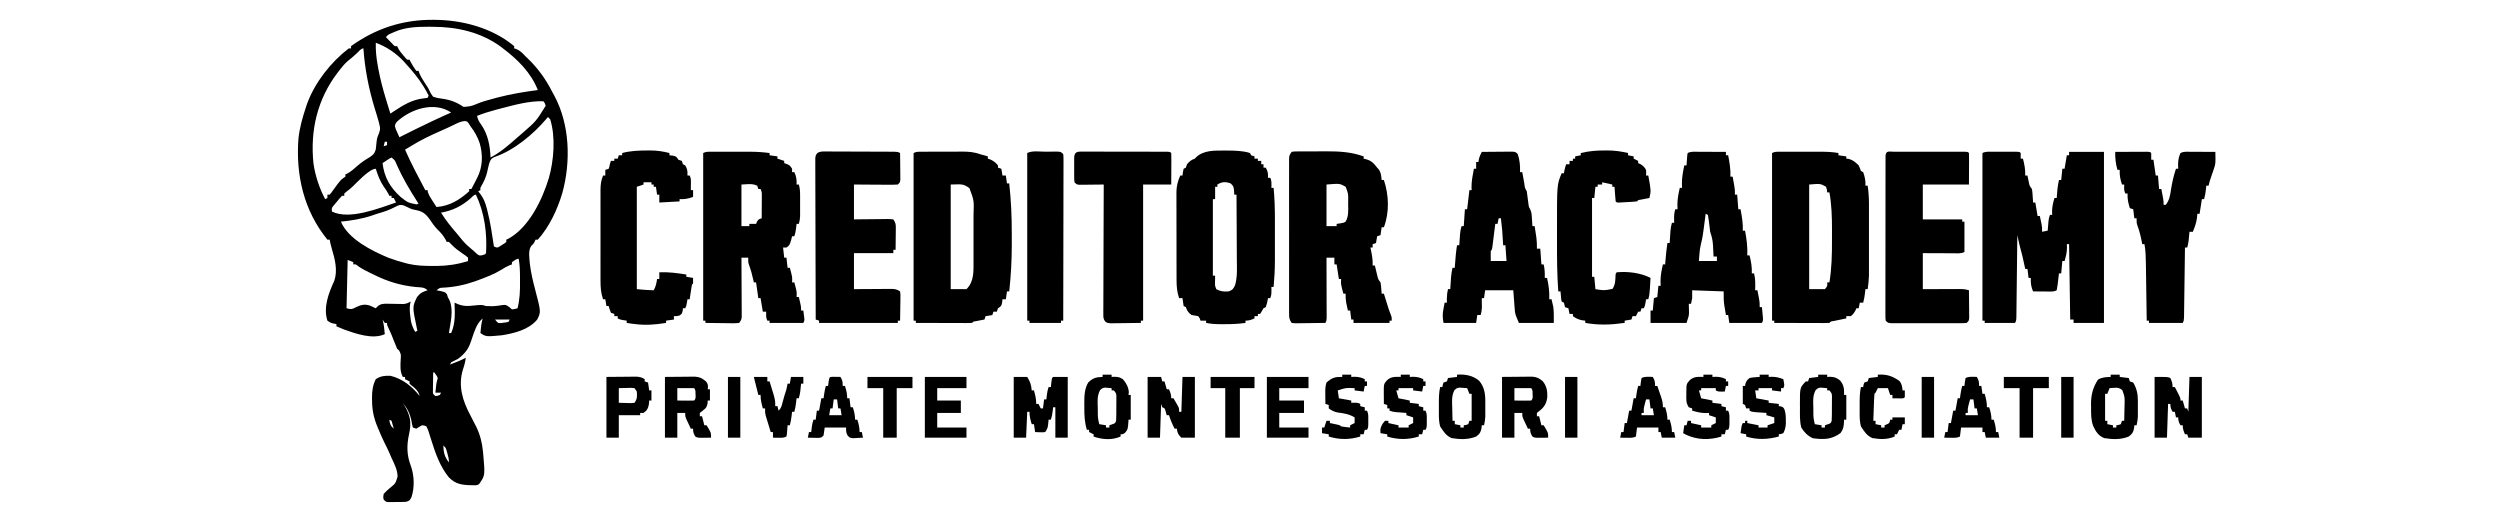 <?xml version="1.0" encoding="UTF-8"?>
<svg version="1.1" xmlns="http://www.w3.org/2000/svg" width="2222" height="463">
<path d="M0 0 C0.681 0.001 1.362 0.001 2.064 0.002 C26.849 0.092 53.546 7.138 73 23.375 C73 24.035 73 24.695 73 25.375 C73.722 25.602 74.444 25.829 75.188 26.062 C78.627 27.668 80.402 29.596 83 32.375 C83.575 32.919 84.15 33.463 84.742 34.023 C94.044 42.877 101.26 52.928 107 64.375 C107.501 65.272 108.003 66.169 108.52 67.094 C122.515 92.889 123.489 126.077 115.781 153.965 C111.401 168.615 104.321 183.916 94 195.375 C93.34 195.375 92.68 195.375 92 195.375 C91.732 195.973 91.464 196.571 91.188 197.188 C90 199.375 90 199.375 88.449 200.594 C85.099 204.712 86.58 212.245 87 217.375 C87.909 224.886 89.672 232.224 91.593 239.532 C96.868 259.662 96.868 259.662 93.438 266.438 C85.97 275.437 73.168 278.585 62 280.375 C47.953 281.677 47.953 281.677 43 278.375 C43.142 276.958 43.289 275.541 43.438 274.125 C43.559 272.942 43.559 272.942 43.684 271.734 C43.976 269.551 44.421 267.498 45 265.375 C41.696 268.328 40.064 270.956 38.438 275.062 C37.803 276.65 37.803 276.65 37.156 278.27 C36.172 280.914 35.279 283.557 34.438 286.25 C32.26 292.95 28.651 297.193 23 301.375 C21.008 302.39 19.009 303.394 17 304.375 C16.67 305.035 16.34 305.695 16 306.375 C17.584 305.752 19.167 305.127 20.75 304.5 C21.632 304.152 22.513 303.804 23.422 303.445 C25.674 302.51 27.836 301.497 30 300.375 C29.516 304.055 28.669 307.332 27.438 310.812 C23.021 325.351 27.129 338.503 34 351.375 C35.197 353.683 36.384 355.995 37.562 358.312 C38.141 359.435 38.72 360.558 39.316 361.715 C42.705 368.778 44.51 375.783 45.25 383.562 C45.331 384.382 45.412 385.201 45.495 386.045 C47.154 404.943 47.154 404.943 42 412.375 C40.18 414.195 37.451 413.591 35 413.625 C26.645 413.506 20.851 412.71 14.875 406.562 C7.016 396.864 3.05 385.34 -0.641 373.602 C-1.094 372.193 -1.547 370.784 -2 369.375 C-2.23 368.622 -2.46 367.869 -2.697 367.093 C-3.466 364.639 -3.466 364.639 -5 361.375 C-6.908 360.459 -6.908 360.459 -9 360.375 C-10.677 361.357 -12.345 362.356 -14 363.375 C-14.99 363.045 -15.98 362.715 -17 362.375 C-17.738 359.75 -17.738 359.75 -18.312 356.375 C-19.633 349.936 -21.925 345.479 -26 340.375 C-25.368 341.392 -25.368 341.392 -24.723 342.43 C-19.174 351.855 -18.133 357.968 -20.5 368.625 C-22.609 378.274 -22.476 386.912 -18.938 396.188 C-15.78 404.773 -15.362 415.65 -18.312 424.375 C-20 427.375 -20 427.375 -23 428.375 C-26.017 428.598 -29.038 428.56 -32.062 428.562 C-32.891 428.575 -33.719 428.587 -34.572 428.6 C-35.76 428.603 -35.76 428.603 -36.973 428.605 C-37.697 428.61 -38.422 428.614 -39.168 428.618 C-41 428.375 -41 428.375 -43 426.375 C-43.465 424.074 -43.465 424.074 -43 421.375 C-41.219 419.418 -39.586 417.845 -37.562 416.188 C-32.458 412.097 -32.458 412.097 -30.625 406 C-30.691 399.947 -33.511 394.775 -36 389.375 C-36.688 387.792 -37.376 386.209 -38.062 384.625 C-39.257 381.917 -40.554 379.278 -41.895 376.641 C-43.994 372.458 -45.844 368.201 -47.625 363.875 C-47.924 363.167 -48.223 362.46 -48.531 361.73 C-51.836 353.733 -53.347 346.603 -53.312 337.938 C-53.329 337.143 -53.345 336.348 -53.361 335.529 C-53.366 329.853 -52.622 324.483 -50 319.375 C-45.779 316.561 -42.029 316.211 -37 316.375 C-26.168 319 -17.77 325.798 -11 334.375 C-12.252 329.643 -14.814 327.588 -18.539 324.707 C-19.021 324.267 -19.503 323.828 -20 323.375 C-20 322.715 -20 322.055 -20 321.375 C-21.32 320.715 -22.64 320.055 -24 319.375 C-24 318.715 -24 318.055 -24 317.375 C-24.66 317.375 -25.32 317.375 -26 317.375 C-28.685 312.131 -28.09 307.147 -27.834 301.438 C-27.551 297.325 -27.551 297.325 -29.316 293.809 C-30.15 293.099 -30.15 293.099 -31 292.375 C-32.085 289.943 -33.071 287.552 -34 285.062 C-35.433 281.289 -36.872 277.63 -38.688 274.02 C-40 271.375 -40 271.375 -40 269.375 C-40.66 269.375 -41.32 269.375 -42 269.375 C-42.99 267.89 -42.99 267.89 -44 266.375 C-43.847 266.937 -43.693 267.499 -43.535 268.078 C-42.986 270.433 -42.685 272.72 -42.438 275.125 C-42.312 276.324 -42.312 276.324 -42.184 277.547 C-42.123 278.15 -42.062 278.753 -42 279.375 C-52.663 284.332 -67.669 278.981 -78.242 275.223 C-80.518 274.317 -82.768 273.384 -85 272.375 C-85 271.715 -85 271.055 -85 270.375 C-85.763 270.251 -86.526 270.127 -87.312 270 C-90 269.375 -90 269.375 -93 267.375 C-96.842 255.499 -91.827 242.695 -86.898 231.98 C-83.703 222.713 -86.331 212.707 -89.027 203.652 C-89.846 200.895 -90.492 198.203 -91 195.375 C-91.66 195.375 -92.32 195.375 -93 195.375 C-113.954 169.596 -121.267 137.987 -118.719 105.312 C-117.656 95.662 -115.059 86.554 -112 77.375 C-111.692 76.449 -111.384 75.524 -111.066 74.57 C-104.061 55.579 -90.02 37.669 -74 25.375 C-73.34 25.375 -72.68 25.375 -72 25.375 C-72 24.715 -72 24.055 -72 23.375 C-69.699 21.701 -67.417 20.179 -65 18.688 C-64.28 18.242 -63.559 17.796 -62.817 17.337 C-43.48 5.658 -22.574 -0.031 0 0 Z M-33.688 10.875 C-35.147 11.509 -35.147 11.509 -36.637 12.156 C-39.106 13.278 -39.106 13.278 -41 15.375 C-39.715 16.714 -38.421 18.046 -37.125 19.375 C-36.406 20.117 -35.686 20.86 -34.945 21.625 C-33.188 23.598 -33.188 23.598 -31 23.375 C-30.742 23.947 -30.484 24.52 -30.219 25.109 C-28.886 27.586 -27.349 29.509 -25.5 31.625 C-24.892 32.331 -24.283 33.038 -23.656 33.766 C-22.146 35.607 -22.146 35.607 -20 35.375 C-19.753 35.911 -19.505 36.447 -19.25 37 C-17.693 39.957 -15.966 42.672 -14 45.375 C-13.34 45.375 -12.68 45.375 -12 45.375 C-11.74 46.089 -11.479 46.803 -11.211 47.539 C-9.938 50.52 -8.402 53.042 -6.625 55.75 C-3.127 61.098 -3.127 61.098 -2.154 63.227 C-1.175 65.431 -1.175 65.431 1 68.375 C3.83 69.315 5.861 69.777 8.75 70.062 C16.393 71.136 21.563 73.084 28 77.375 C32.235 77.163 35.131 76.759 39.023 75.039 C44.135 72.781 49.491 71.393 54.875 69.938 C56 69.633 57.125 69.328 58.285 69.013 C70.054 65.932 81.955 64.014 94 62.375 C87.971 46.942 76.019 35.173 63 25.375 C61.981 24.58 61.981 24.58 60.941 23.77 C43.343 10.974 22.12 6.198 0.812 6.188 C-1.045 6.169 -1.045 6.169 -2.939 6.15 C-13.406 6.134 -24.009 6.544 -33.688 10.875 Z M-50 20.375 C-50.189 27.232 -49.528 33.569 -48.312 40.312 C-48.135 41.315 -47.957 42.318 -47.773 43.351 C-46.081 52.539 -43.732 61.449 -41 70.375 C-40.598 71.708 -40.195 73.042 -39.793 74.375 C-38.877 77.38 -37.947 80.38 -37 83.375 C-36.216 82.839 -35.432 82.302 -34.625 81.75 C-25.996 76.045 -17.977 70.931 -7.5 69.812 C-6.345 69.668 -5.19 69.524 -4 69.375 C-3.505 68.385 -3.505 68.385 -3 67.375 C-4.165 65.005 -5.379 62.811 -6.75 60.562 C-7.155 59.894 -7.561 59.225 -7.979 58.537 C-12.335 51.551 -17.458 45.442 -23 39.375 C-23.74 38.541 -24.48 37.707 -25.242 36.848 C-32.07 29.532 -40.589 23.843 -50 20.375 Z M-66.75 29.625 C-69.275 31.939 -71.757 34.191 -74.488 36.258 C-77.596 38.877 -79.964 41.791 -82.438 45 C-83.163 45.938 -83.163 45.938 -83.903 46.895 C-101.954 70.535 -108.453 98.414 -105.375 127.812 C-103.75 138.73 -100.163 149.62 -95 159.375 C-94.34 159.045 -93.68 158.715 -93 158.375 C-93 157.385 -93 156.395 -93 155.375 C-92.34 155.375 -91.68 155.375 -91 155.375 C-89.585 153.79 -89.585 153.79 -88.188 151.75 C-81.252 142.21 -81.252 142.21 -77 139.375 C-77 138.715 -77 138.055 -77 137.375 C-76.184 137.025 -76.184 137.025 -75.352 136.668 C-71.772 134.7 -68.871 131.985 -65.795 129.318 C-62.481 126.489 -59.159 124.251 -55.375 122.062 C-52.257 119.964 -51.184 118.96 -50.043 115.336 C-49.723 113.073 -49.475 110.798 -49.301 108.52 C-49.021 105.599 -48.483 103.743 -47.25 101.125 C-46.024 97.446 -45.881 96.724 -46.742 93.23 C-47.034 92.043 -47.034 92.043 -47.332 90.833 C-48.418 86.837 -49.635 82.888 -50.875 78.938 C-56.248 61.394 -59.745 43.701 -61 25.375 C-63.132 25.375 -65.313 28.307 -66.75 29.625 Z M60.812 78.875 C59.094 79.32 59.094 79.32 57.341 79.774 C51.416 81.348 45.692 83.095 40 85.375 C40.738 88.675 41.763 90.61 43.812 93.312 C49.74 101.99 51.585 112.026 52 122.375 C60.467 117.927 67.349 112.05 74.452 105.744 C76.363 104.054 78.308 102.405 80.25 100.75 C92.541 90.06 92.541 90.06 101 76.375 C100.292 74.07 100.292 74.07 99 72.375 C86.208 71.949 73.075 75.697 60.812 78.875 Z M-31 90.375 C-32.529 92.202 -32.529 92.202 -33 94.375 C-32.377 97.019 -32.377 97.019 -31.125 99.625 C-30.736 100.517 -30.346 101.409 -29.945 102.328 C-29.633 103.004 -29.321 103.679 -29 104.375 C-28.089 103.914 -27.177 103.452 -26.238 102.977 C-18.223 98.935 -10.166 94.987 -2.062 91.125 C-1.2 90.713 -0.337 90.302 0.552 89.877 C5.998 87.291 11.478 84.796 17 82.375 C1.94 72.335 -18.751 79.135 -31 90.375 Z M103 86.375 C102.611 86.848 102.221 87.321 101.82 87.809 C90.187 101.56 72.808 116.147 55.438 121.938 C52.379 123.364 52.011 124.345 50.805 127.598 C50.092 130.22 49.514 132.863 48.941 135.52 C47.859 139.951 46.158 143.556 43.953 147.52 C42.848 149.324 42.848 149.324 43 151.375 C42.01 151.87 42.01 151.87 41 152.375 C42.158 153.862 42.158 153.862 43.34 155.379 C46.057 159.2 47.407 162.801 48.562 167.312 C48.764 168.065 48.966 168.817 49.175 169.591 C51.85 180.032 53.401 190.726 55 201.375 C57.875 202.711 57.875 202.711 60.043 201.449 C60.751 200.992 61.458 200.534 62.188 200.062 C62.903 199.613 63.618 199.163 64.355 198.699 C64.898 198.262 65.441 197.825 66 197.375 C66 196.715 66 196.055 66 195.375 C66.835 195.004 66.835 195.004 67.688 194.625 C86.144 184.648 97.977 159.913 103.812 140.629 C108.263 125.057 109.953 104.122 105 88.375 C104.34 87.715 103.68 87.055 103 86.375 Z M20.438 92.812 C19.303 93.359 18.169 93.906 17 94.469 C16.37 94.773 15.739 95.077 15.09 95.391 C12.784 96.477 10.459 97.508 8.125 98.531 C-1.281 102.66 -10.279 106.919 -19 112.375 C-20.665 113.377 -22.331 114.378 -24 115.375 C-18.613 127.684 -12.272 139.501 -6 151.375 C-5.34 151.375 -4.68 151.375 -4 151.375 C-3.908 151.916 -3.817 152.458 -3.723 153.016 C-2.779 156.097 -1.2 158.433 0.562 161.125 C1.203 162.11 1.844 163.095 2.504 164.109 C2.998 164.857 3.491 165.605 4 166.375 C15.528 165.537 24.529 160.039 33 152.375 C33 151.715 33 151.055 33 150.375 C33.66 150.375 34.32 150.375 35 150.375 C36.323 147.838 37.633 145.296 38.938 142.75 C39.311 142.037 39.684 141.324 40.068 140.59 C45.073 130.761 45.36 120.267 42.375 109.688 C40.422 103.892 37.715 99.2 34 94.375 C33.548 93.634 33.095 92.893 32.629 92.129 C31.124 90.153 31.124 90.153 28.66 89.973 C25.539 90.445 23.274 91.419 20.438 92.812 Z M-42 108.375 C-42.33 109.695 -42.66 111.015 -43 112.375 C-42.01 112.045 -41.02 111.715 -40 111.375 C-40 110.385 -40 109.395 -40 108.375 C-40.66 108.375 -41.32 108.375 -42 108.375 Z M-36 122.375 C-38.029 123.369 -38.029 123.369 -40.125 124.812 C-40.849 125.286 -41.574 125.759 -42.32 126.246 C-42.875 126.619 -43.429 126.991 -44 127.375 C-42.42 139.988 -37.433 148.775 -28 157.375 C-21.409 162.541 -21.409 162.541 -13.645 164.051 C-12.83 163.716 -12.83 163.716 -12 163.375 C-12.424 162.72 -12.848 162.065 -13.285 161.391 C-20.053 150.859 -26.226 140.331 -31.336 128.898 C-32.872 124.947 -32.872 124.947 -36 122.375 Z M-70.746 148.332 C-73 150.375 -73 150.375 -75.785 152.512 C-76.882 153.434 -76.882 153.434 -78 154.375 C-78 155.035 -78 155.695 -78 156.375 C-78.66 156.375 -79.32 156.375 -80 156.375 C-81.609 158.085 -83.139 159.869 -84.625 161.688 C-85.851 163.167 -85.851 163.167 -87.102 164.676 C-89.288 167.234 -89.288 167.234 -89 170.375 C-73.369 178.19 -47.136 167.409 -32 162.375 C-32.66 161.055 -33.32 159.735 -34 158.375 C-34.66 158.375 -35.32 158.375 -36 158.375 C-36 157.715 -36 157.055 -36 156.375 C-36.66 156.375 -37.32 156.375 -38 156.375 C-38.271 155.799 -38.541 155.223 -38.82 154.629 C-40.01 152.355 -41.375 150.392 -42.875 148.312 C-46.265 143.327 -48.183 138.093 -50 132.375 C-55.729 132.375 -66.831 144.695 -70.746 148.332 Z M34.312 158.625 C26.464 165.516 18.322 169.527 8 171.375 C12.207 178.244 17.166 184.282 22.414 190.359 C24.011 192.222 25.577 194.112 27.09 196.043 C30.012 199.611 33.49 202.406 37 205.375 C37.887 206.2 38.774 207.025 39.688 207.875 C41.927 209.656 41.927 209.656 44.75 209.188 C46.94 208.577 46.94 208.577 48 207.375 C49.054 189.709 46.654 171.448 39 155.375 C37.087 155.375 35.65 157.412 34.312 158.625 Z M-33.562 166.688 C-37.831 168.89 -41.964 170.422 -46.586 171.695 C-48.834 172.328 -50.994 173.078 -53.188 173.875 C-62.094 176.886 -71.668 178.423 -81 179.375 C-74.552 194.828 -53.666 205.238 -39 211.375 C-33.765 213.355 -28.43 215.018 -23 216.375 C-21.899 216.653 -21.899 216.653 -20.777 216.937 C-13.671 218.554 -6.706 218.758 0.562 218.75 C2.402 218.752 2.402 218.752 4.278 218.754 C13.982 218.642 22.776 217.327 32 214.375 C32 213.385 32 212.395 32 211.375 C29.747 209.432 29.747 209.432 26.875 207.562 C23.458 205.183 20.312 202.893 17.438 199.875 C16.633 199.05 15.829 198.225 15 197.375 C14.34 197.375 13.68 197.375 13 197.375 C12.752 196.818 12.505 196.261 12.25 195.688 C10.24 191.968 7.668 189.015 4.621 186.098 C1.946 183.318 -0.006 180.465 -2.125 177.25 C-6.08 171.867 -8.837 170.028 -15.348 168.887 C-18.079 168.36 -20.06 167.499 -22.5 166.188 C-27.32 163.691 -29.031 164.222 -33.562 166.688 Z M-75 213.375 C-75.33 227.565 -75.66 241.755 -76 256.375 C-71.664 257.459 -71.307 257.356 -67.625 255.438 C-63.176 253.344 -59.894 252.346 -55.078 254.059 C-53.362 254.776 -51.677 255.57 -50 256.375 C-49.567 255.901 -49.134 255.426 -48.688 254.938 C-45.771 252.237 -43.032 252.267 -39.254 252.348 C-38.334 252.36 -37.414 252.372 -36.467 252.385 C-34.534 252.42 -32.602 252.459 -30.67 252.502 C-29.749 252.513 -28.828 252.524 -27.879 252.535 C-27.039 252.552 -26.199 252.569 -25.334 252.586 C-22.792 252.356 -21.189 251.653 -19 250.375 C-19.18 251.21 -19.361 252.046 -19.547 252.906 C-20.052 256.772 -19.768 260.014 -19.25 263.875 C-19.09 265.143 -18.93 266.412 -18.766 267.719 C-18.001 271.372 -16.821 274.134 -15 277.375 C-14.34 277.045 -13.68 276.715 -13 276.375 C-13.228 275.336 -13.456 274.297 -13.691 273.227 C-17.51 255.065 -17.51 255.065 -13.375 246.438 C-10.441 242.655 -8.476 241.838 -4 240.375 C-6.929 237.446 -10.241 237.82 -14.188 237.5 C-27.819 236.167 -39.721 232.546 -52 226.375 C-53.396 225.704 -53.396 225.704 -54.82 225.02 C-58.531 223.22 -62.097 221.399 -65.5 219.062 C-67.774 217.189 -67.774 217.189 -70 217.375 C-70 216.715 -70 216.055 -70 215.375 C-72.475 214.385 -72.475 214.385 -75 213.375 Z M71 215.375 C71 216.035 71 216.695 71 217.375 C70.265 217.648 69.53 217.922 68.773 218.203 C66.155 219.309 63.999 220.576 61.625 222.125 C55.101 226.113 48.143 228.723 41 231.375 C40.174 231.684 39.347 231.994 38.496 232.312 C29.063 235.648 19.454 237.624 9.461 238.066 C6.748 238.22 6.748 238.22 4 240.375 C5.279 240.623 6.558 240.87 7.875 241.125 C11.807 242.127 11.807 242.127 13.312 244.062 C13.539 244.826 13.766 245.589 14 246.375 C14.536 247.406 15.072 248.438 15.625 249.5 C19.294 258.329 16.361 269.258 15 278.375 C15.66 278.375 16.32 278.375 17 278.375 C20.921 269.553 20.275 260.833 20 251.375 C21.15 251.878 22.3 252.38 23.484 252.898 C27.964 254.578 31.557 254.535 36.25 254 C44.191 253.203 44.191 253.203 48 254.375 C49.394 254.466 50.791 254.505 52.188 254.5 C53.361 254.496 53.361 254.496 54.559 254.492 C57.007 254.375 59.332 254.021 61.75 253.625 C65.296 253.157 65.68 253.143 68.75 255.375 C69.493 256.035 70.235 256.695 71 257.375 C73.614 257.057 73.614 257.057 76 256.375 C78.005 248.435 78.273 240.85 78.188 232.688 C78.187 231.503 78.186 230.319 78.186 229.1 C78.157 223.429 78.022 217.958 77 212.375 C74.753 212.375 72.791 214.181 71 215.375 Z M56 266.375 C58.557 269.592 58.557 269.592 61.227 269.52 C62.414 269.355 62.414 269.355 63.625 269.188 C64.422 269.091 65.218 268.994 66.039 268.895 C66.686 268.723 67.333 268.552 68 268.375 C68.33 267.715 68.66 267.055 69 266.375 C64.71 266.375 60.42 266.375 56 266.375 Z M1 313.375 C0.942 316.5 0.906 319.625 0.875 322.75 C0.858 323.639 0.841 324.529 0.824 325.445 C0.818 326.296 0.811 327.147 0.805 328.023 C0.794 328.809 0.784 329.594 0.773 330.404 C0.82 332.609 0.82 332.609 3 334.375 C5.083 334.208 5.083 334.208 7 333.375 C7.33 332.715 7.66 332.055 8 331.375 C6.35 331.375 4.7 331.375 3 331.375 C3.142 329.958 3.289 328.541 3.438 327.125 C3.519 326.336 3.6 325.547 3.684 324.734 C4 322.375 4 322.375 4.621 320.25 C5.244 318.158 5.244 318.158 3.625 315.625 C3.089 314.882 2.553 314.14 2 313.375 C1.67 313.375 1.34 313.375 1 313.375 Z M-39 352.375 C-38 355.375 -38 355.375 -38 355.375 Z M-38 355.375 C-37.502 359.063 -36.899 360.98 -34 363.375 C-34.599 361.023 -35.269 358.689 -36 356.375 C-36.66 356.045 -37.32 355.715 -38 355.375 Z M10 378.375 C10.276 384.58 11.106 388.477 15 393.375 C15 390.343 14.485 388.204 13.625 385.312 C13.37 384.435 13.115 383.557 12.852 382.652 C12.121 380.22 12.121 380.22 10 378.375 Z " fill="#000000" transform="translate(384,17.625)"/>
<path d="M0 0 C0.683 -0.001 1.366 -0.002 2.069 -0.003 C3.513 -0.004 4.956 -0.002 6.399 0.002 C8.616 0.008 10.832 0.002 13.049 -0.004 C14.449 -0.003 15.85 -0.002 17.25 0 C18.531 0.001 19.812 0.002 21.131 0.003 C24.059 0.133 24.059 0.133 25.059 1.133 C25.099 2.799 25.101 4.467 25.059 6.133 C25.719 6.133 26.379 6.133 27.059 6.133 C28.322 11.208 29.329 15.861 29.059 21.133 C29.719 21.133 30.379 21.133 31.059 21.133 C31.18 21.748 31.301 22.363 31.426 22.996 C31.677 24.208 31.677 24.208 31.934 25.445 C32.096 26.246 32.258 27.046 32.426 27.871 C33.003 30.386 33.003 30.386 35.059 33.133 C35.473 36.051 35.473 36.051 35.684 39.32 C35.758 40.407 35.833 41.494 35.91 42.613 C35.959 43.445 36.008 44.276 36.059 45.133 C36.719 45.133 37.379 45.133 38.059 45.133 C38.719 49.093 39.379 53.053 40.059 57.133 C40.719 57.133 41.379 57.133 42.059 57.133 C42.397 58.715 42.729 60.299 43.059 61.883 C43.244 62.765 43.43 63.646 43.621 64.555 C44.059 67.133 44.059 67.133 44.059 71.133 C46.534 70.638 46.534 70.638 49.059 70.133 C49.119 69.374 49.18 68.614 49.242 67.832 C49.326 66.838 49.41 65.844 49.496 64.82 C49.577 63.834 49.659 62.848 49.742 61.832 C50.059 59.133 50.059 59.133 51.059 56.133 C51.719 56.133 52.379 56.133 53.059 56.133 C53.017 55.143 52.976 54.153 52.934 53.133 C52.916 48.894 53.917 45.201 55.059 41.133 C55.719 41.133 56.379 41.133 57.059 41.133 C57.119 40.397 57.18 39.661 57.242 38.902 C57.326 37.927 57.41 36.951 57.496 35.945 C57.618 34.501 57.618 34.501 57.742 33.027 C58.035 30.346 58.486 27.767 59.059 25.133 C59.719 25.133 60.379 25.133 61.059 25.133 C61.389 21.833 61.719 18.533 62.059 15.133 C62.719 15.133 63.379 15.133 64.059 15.133 C64.719 11.173 65.379 7.213 66.059 3.133 C66.719 3.133 67.379 3.133 68.059 3.133 C68.059 2.143 68.059 1.153 68.059 0.133 C78.289 0.133 88.519 0.133 99.059 0.133 C99.059 50.293 99.059 100.453 99.059 152.133 C90.149 152.133 81.239 152.133 72.059 152.133 C72.059 151.143 72.059 150.153 72.059 149.133 C71.069 149.133 70.079 149.133 69.059 149.133 C68.729 127.023 68.399 104.913 68.059 82.133 C67.399 82.133 66.739 82.133 66.059 82.133 C66.1 83.123 66.141 84.113 66.184 85.133 C66.201 89.371 65.201 93.065 64.059 97.133 C63.399 97.133 62.739 97.133 62.059 97.133 C61.729 100.763 61.399 104.393 61.059 108.133 C60.399 108.133 59.739 108.133 59.059 108.133 C58.877 109.74 58.877 109.74 58.691 111.379 C58.523 112.776 58.353 114.173 58.184 115.57 C58.105 116.277 58.026 116.984 57.945 117.713 C57.719 119.53 57.396 121.333 57.059 123.133 C54.71 124.307 53.321 124.248 50.707 124.23 C49.431 124.226 49.431 124.226 48.129 124.221 C47.239 124.212 46.35 124.204 45.434 124.195 C44.536 124.191 43.639 124.186 42.715 124.182 C40.496 124.17 38.277 124.153 36.059 124.133 C34.212 119.923 33.878 116.745 34.059 112.133 C33.399 112.133 32.739 112.133 32.059 112.133 C31.564 108.173 31.564 108.173 31.059 104.133 C30.399 104.133 29.739 104.133 29.059 104.133 C28.865 103.203 28.672 102.274 28.473 101.316 C27.181 95.186 25.827 89.145 24.059 83.133 C23.696 81.569 23.343 80.002 23 78.434 C22.734 77.224 22.734 77.224 22.463 75.99 C22.33 75.377 22.196 74.764 22.059 74.133 C22.048 75.081 22.038 76.028 22.027 77.005 C21.93 85.922 21.827 94.839 21.719 103.757 C21.664 108.342 21.611 112.926 21.561 117.511 C21.514 121.933 21.461 126.355 21.406 130.777 C21.385 132.467 21.367 134.157 21.35 135.846 C21.325 138.207 21.295 140.568 21.264 142.929 C21.258 143.633 21.252 144.336 21.246 145.061 C21.173 149.905 21.173 149.905 20.059 152.133 C11.149 152.133 2.239 152.133 -6.941 152.133 C-6.941 151.473 -6.941 150.813 -6.941 150.133 C-7.601 150.133 -8.261 150.133 -8.941 150.133 C-8.941 100.963 -8.941 51.793 -8.941 1.133 C-5.979 -0.348 -3.302 0.003 0 0 Z " fill="#000000" transform="translate(1770.941,134.867)"/>
<path d="M0 0 C0.932 -0.003 1.864 -0.006 2.824 -0.01 C3.835 -0.008 4.846 -0.006 5.888 -0.003 C6.93 -0.004 7.971 -0.005 9.044 -0.006 C11.254 -0.007 13.464 -0.005 15.674 -0.001 C19.034 0.004 22.394 -0.001 25.754 -0.007 C27.903 -0.007 30.052 -0.005 32.201 -0.003 C33.198 -0.005 34.195 -0.007 35.223 -0.01 C41.065 0.01 46.715 0.378 52.51 1.129 C52.51 1.789 52.51 2.449 52.51 3.129 C54.82 3.459 57.13 3.789 59.51 4.129 C59.51 4.789 59.51 5.449 59.51 6.129 C61.49 6.789 63.47 7.449 65.51 8.129 C65.51 8.789 65.51 9.449 65.51 10.129 C66.685 10.532 66.685 10.532 67.885 10.942 C70.51 12.129 70.51 12.129 72.51 15.129 C72.51 16.119 72.51 17.109 72.51 18.129 C73.17 18.129 73.83 18.129 74.51 18.129 C76.312 21.959 76.706 24.911 76.51 29.129 C77.17 29.129 77.83 29.129 78.51 29.129 C79.553 32.559 79.639 35.711 79.642 39.286 C79.644 40.473 79.645 41.66 79.646 42.883 C79.642 44.12 79.639 45.356 79.635 46.629 C79.638 47.866 79.642 49.102 79.646 50.375 C79.645 51.563 79.644 52.75 79.642 53.973 C79.641 55.058 79.64 56.143 79.639 57.26 C79.528 59.73 79.226 61.776 78.51 64.129 C77.85 64.129 77.19 64.129 76.51 64.129 C76.365 65.388 76.221 66.646 76.072 67.942 C75.772 70.556 75.351 72.604 74.51 75.129 C73.85 75.129 73.19 75.129 72.51 75.129 C72.241 76.223 71.973 77.316 71.697 78.442 C70.114 83.359 70.114 83.359 67.51 85.129 C66.52 85.129 65.53 85.129 64.51 85.129 C65.005 89.584 65.005 89.584 65.51 94.129 C66.17 94.129 66.83 94.129 67.51 94.129 C68.005 98.584 68.005 98.584 68.51 103.129 C69.17 103.129 69.83 103.129 70.51 103.129 C72.795 111.558 72.795 111.558 72.51 116.129 C73.17 116.129 73.83 116.129 74.51 116.129 C76.795 124.558 76.795 124.558 76.51 129.129 C77.17 129.129 77.83 129.129 78.51 129.129 C78.847 130.566 79.179 132.004 79.51 133.442 C79.695 134.242 79.881 135.043 80.072 135.868 C80.51 138.129 80.51 138.129 80.51 141.129 C81.17 141.129 81.83 141.129 82.51 141.129 C82.704 142.587 82.89 144.045 83.072 145.504 C83.229 146.723 83.229 146.723 83.388 147.965 C83.51 150.129 83.51 150.129 82.51 152.129 C72.61 152.129 62.71 152.129 52.51 152.129 C52.51 151.469 52.51 150.809 52.51 150.129 C51.85 150.129 51.19 150.129 50.51 150.129 C49.155 147.421 49.445 145.12 49.51 142.129 C48.52 142.129 47.53 142.129 46.51 142.129 C45.85 138.169 45.19 134.209 44.51 130.129 C43.85 130.129 43.19 130.129 42.51 130.129 C41.85 125.509 41.19 120.889 40.51 116.129 C39.85 116.129 39.19 116.129 38.51 116.129 C38.4 115.584 38.29 115.039 38.177 114.477 C37.143 109.558 35.832 104.891 34.095 100.172 C33.51 98.129 33.51 98.129 33.51 94.129 C31.53 94.129 29.55 94.129 27.51 94.129 C27.514 94.812 27.518 95.494 27.523 96.197 C27.567 103.286 27.597 110.374 27.619 117.463 C27.629 120.11 27.643 122.757 27.66 125.405 C27.685 129.205 27.696 133.005 27.705 136.805 C27.715 137.993 27.725 139.18 27.736 140.404 C27.736 142.055 27.736 142.055 27.737 143.74 C27.741 144.71 27.745 145.681 27.75 146.681 C27.51 149.129 27.51 149.129 25.51 152.129 C22.529 152.47 22.529 152.47 18.752 152.422 C18.089 152.418 17.426 152.414 16.742 152.41 C14.623 152.393 12.504 152.355 10.385 152.317 C8.948 152.302 7.512 152.288 6.076 152.276 C2.553 152.243 -0.968 152.191 -4.49 152.129 C-4.49 151.469 -4.49 150.809 -4.49 150.129 C-5.15 150.129 -5.81 150.129 -6.49 150.129 C-6.49 100.959 -6.49 51.789 -6.49 1.129 C-4.11 -0.061 -2.656 0.003 0 0 Z M27.51 29.129 C27.51 41.339 27.51 53.549 27.51 66.129 C29.82 66.129 32.13 66.129 34.51 66.129 C34.51 65.469 34.51 64.809 34.51 64.129 C36.49 64.129 38.47 64.129 40.51 64.129 C40.778 63.49 41.046 62.851 41.322 62.192 C42.51 60.129 42.51 60.129 45.51 59.129 C45.539 55.359 45.556 51.588 45.572 47.817 C45.58 46.745 45.589 45.673 45.597 44.569 C45.601 43.541 45.604 42.513 45.607 41.454 C45.612 40.506 45.618 39.558 45.623 38.581 C45.615 35.991 45.615 35.991 44.51 33.129 C43.85 33.129 43.19 33.129 42.51 33.129 C42.18 32.139 41.85 31.149 41.51 30.129 C37.297 28.55 37.297 28.55 27.51 29.129 Z " fill="#000000" transform="translate(631.49,134.871)"/>
<path d="M0 0 C2 -0.388 2 -0.388 4.487 -0.404 C5.42 -0.417 6.352 -0.429 7.313 -0.442 C8.327 -0.44 9.342 -0.437 10.387 -0.434 C11.436 -0.439 12.485 -0.444 13.566 -0.449 C15.798 -0.456 18.03 -0.455 20.262 -0.446 C23.629 -0.438 26.994 -0.466 30.361 -0.498 C42.191 -0.535 52.794 -0.028 64 4 C64 4.66 64 5.32 64 6 C64.598 6.144 65.196 6.289 65.812 6.438 C70.889 7.743 72.864 9.988 76 14 C76.578 14.639 77.155 15.279 77.75 15.938 C79.512 18.845 79.678 21.655 80 25 C80.66 25 81.32 25 82 25 C86.48 38.361 87.018 53.708 82 67 C81.34 67 80.68 67 80 67 C79.67 69.31 79.34 71.62 79 74 C77.515 74.495 77.515 74.495 76 75 C75.67 76.98 75.34 78.96 75 81 C73.515 81.495 73.515 81.495 72 82 C72 82.99 72 83.98 72 85 C71.34 85 70.68 85 70 85 C70.217 85.978 70.217 85.978 70.438 86.977 C71.446 91.726 72.257 96.114 72 101 C72.66 101 73.32 101 74 101 C74.193 101.831 74.387 102.663 74.586 103.52 C74.846 104.606 75.107 105.693 75.375 106.812 C75.63 107.891 75.885 108.97 76.148 110.082 C76.887 113.155 76.887 113.155 79 116 C79.414 118.48 79.414 118.48 79.625 121.188 C79.737 122.539 79.737 122.539 79.852 123.918 C79.901 124.605 79.95 125.292 80 126 C80.66 126 81.32 126 82 126 C82.507 127.645 82.507 127.645 83.023 129.324 C83.474 130.779 83.924 132.233 84.375 133.688 C84.597 134.409 84.818 135.13 85.047 135.873 C85.992 138.917 86.951 141.882 88.164 144.832 C89 147 89 147 89 150 C88.34 150 87.68 150 87 150 C87 150.66 87 151.32 87 152 C76.44 152 65.88 152 55 152 C55 151.01 55 150.02 55 149 C54.34 149 53.68 149 53 149 C52.67 146.36 52.34 143.72 52 141 C51.34 141 50.68 141 50 141 C49.66 139.439 49.329 137.876 49 136.312 C48.814 135.442 48.629 134.572 48.438 133.676 C48.01 131.063 47.924 128.642 48 126 C47.34 126 46.68 126 46 126 C43.714 117.571 43.714 117.571 44 113 C43.34 113 42.68 113 42 113 C41.34 108.71 40.68 104.42 40 100 C39.34 100 38.68 100 38 100 C38 98.02 38 96.04 38 94 C35.69 94 33.38 94 31 94 C31.002 94.697 31.004 95.394 31.007 96.113 C31.027 102.675 31.042 109.238 31.052 115.801 C31.057 119.175 31.064 122.549 31.075 125.923 C31.088 129.8 31.093 133.678 31.098 137.555 C31.103 138.769 31.108 139.984 31.113 141.235 C31.113 142.356 31.113 143.477 31.114 144.632 C31.116 145.623 31.118 146.613 31.12 147.634 C31 150 31 150 30 152 C25.764 152.074 21.529 152.129 17.292 152.165 C15.851 152.18 14.41 152.2 12.968 152.226 C10.898 152.263 8.828 152.28 6.758 152.293 C4.888 152.317 4.888 152.317 2.981 152.341 C1.997 152.228 1.014 152.116 0 152 C-2.314 148.529 -2.251 147.211 -2.254 143.117 C-2.26 141.888 -2.265 140.66 -2.271 139.395 C-2.267 138.031 -2.263 136.668 -2.259 135.305 C-2.261 133.871 -2.265 132.437 -2.269 131.003 C-2.279 127.106 -2.275 123.21 -2.269 119.313 C-2.264 115.238 -2.268 111.164 -2.271 107.089 C-2.275 100.246 -2.27 93.403 -2.261 86.561 C-2.25 78.645 -2.253 70.729 -2.264 62.814 C-2.273 56.022 -2.275 49.231 -2.27 42.439 C-2.266 38.381 -2.266 34.322 -2.273 30.264 C-2.278 26.449 -2.274 22.634 -2.263 18.819 C-2.26 17.417 -2.261 16.016 -2.265 14.614 C-2.271 12.704 -2.263 10.794 -2.254 8.883 C-2.253 7.813 -2.252 6.743 -2.252 5.641 C-2 3 -2 3 0 0 Z M31 29 C31 41.21 31 53.42 31 66 C33.97 66 36.94 66 40 66 C40 65.34 40 64.68 40 64 C40.949 63.856 41.898 63.711 42.875 63.562 C45.893 63.171 45.893 63.171 48 62 C50.795 57.197 50.294 51.879 50.25 46.5 C50.258 45.563 50.265 44.626 50.273 43.66 C50.365 37.045 50.365 37.045 48 31 C42.807 28.031 42.807 28.031 31 29 Z " fill="#000000" transform="translate(1148,135)"/>
<path d="M0 0 C0.978 -0.003 1.957 -0.006 2.965 -0.01 C4.026 -0.008 5.087 -0.006 6.181 -0.003 C7.816 -0.005 7.816 -0.005 9.485 -0.006 C11.798 -0.007 14.11 -0.005 16.423 -0.001 C19.95 0.004 23.476 -0.001 27.003 -0.007 C29.25 -0.007 31.497 -0.005 33.743 -0.003 C34.795 -0.005 35.846 -0.007 36.929 -0.01 C42.159 0.007 47.141 0.217 52.294 1.129 C52.294 1.789 52.294 2.449 52.294 3.129 C54.604 3.459 56.914 3.789 59.294 4.129 C59.294 4.789 59.294 5.449 59.294 6.129 C60.346 6.222 60.346 6.222 61.419 6.317 C65.315 7.418 67.417 9.316 70.294 12.129 C71.544 14.879 71.544 14.879 72.294 17.129 C72.954 17.459 73.614 17.789 74.294 18.129 C75.711 22.221 76.557 25.796 76.294 30.129 C76.954 30.129 77.614 30.129 78.294 30.129 C79.036 35.429 79.42 40.524 79.424 45.887 C79.426 46.982 79.426 46.982 79.429 48.098 C79.433 50.484 79.43 52.869 79.427 55.254 C79.428 56.928 79.429 58.601 79.43 60.274 C79.431 63.771 79.429 67.268 79.425 70.764 C79.419 75.229 79.422 79.694 79.428 84.159 C79.432 87.612 79.431 91.064 79.428 94.516 C79.427 96.162 79.428 97.807 79.43 99.453 C79.433 101.759 79.429 104.065 79.424 106.372 C79.423 107.68 79.422 108.988 79.421 110.336 C79.287 114.339 78.849 118.166 78.294 122.129 C77.634 122.129 76.974 122.129 76.294 122.129 C76.15 123.367 76.005 124.604 75.857 125.879 C75.507 128.694 75.09 131.4 74.294 134.129 C73.304 134.129 72.314 134.129 71.294 134.129 C70.964 135.779 70.634 137.429 70.294 139.129 C69.634 139.129 68.974 139.129 68.294 139.129 C68.026 139.728 67.758 140.326 67.482 140.942 C66.271 143.172 65.303 144.584 63.294 146.129 C61.974 146.129 60.654 146.129 59.294 146.129 C59.294 146.789 59.294 147.449 59.294 148.129 C58.295 148.334 57.296 148.539 56.267 148.75 C54.976 149.02 53.686 149.289 52.357 149.567 C51.069 149.834 49.781 150.101 48.454 150.375 C45.448 150.801 45.448 150.801 44.294 152.129 C42.759 152.223 41.22 152.247 39.683 152.243 C38.702 152.243 37.721 152.243 36.71 152.243 C35.643 152.238 34.577 152.232 33.478 152.227 C31.848 152.225 31.848 152.225 30.186 152.223 C26.701 152.217 23.217 152.205 19.732 152.192 C17.376 152.187 15.019 152.182 12.663 152.178 C6.874 152.167 1.084 152.15 -4.706 152.129 C-4.706 151.469 -4.706 150.809 -4.706 150.129 C-5.366 150.129 -6.026 150.129 -6.706 150.129 C-6.706 100.959 -6.706 51.789 -6.706 1.129 C-4.274 -0.086 -2.717 0.003 0 0 Z M26.294 29.129 C26.294 59.819 26.294 90.509 26.294 122.129 C30.914 122.129 35.534 122.129 40.294 122.129 C42.572 119.314 42.572 119.314 42.294 116.129 C42.954 116.129 43.614 116.129 44.294 116.129 C46.32 103.671 46.605 91.414 46.555 78.811 C46.544 75.569 46.555 72.327 46.568 69.084 C46.574 57.932 46.241 47.129 44.294 36.129 C43.634 36.129 42.974 36.129 42.294 36.129 C42.212 35.346 42.129 34.562 42.044 33.754 C41.797 32.888 41.549 32.022 41.294 31.129 C36.4 28.31 36.4 28.31 26.294 29.129 Z " fill="#000000" transform="translate(1581.706,134.871)"/>
<path d="M0 0 C0.978 -0.006 1.957 -0.013 2.965 -0.019 C4.026 -0.02 5.087 -0.022 6.181 -0.023 C7.271 -0.026 8.362 -0.029 9.485 -0.033 C11.798 -0.038 14.11 -0.04 16.423 -0.04 C19.95 -0.042 23.476 -0.06 27.003 -0.079 C29.25 -0.082 31.497 -0.084 33.743 -0.085 C34.795 -0.092 35.846 -0.1 36.929 -0.107 C42.465 -0.09 47.064 0.307 52.294 2.145 C53.025 2.354 53.756 2.563 54.509 2.778 C56.104 3.234 57.699 3.69 59.294 4.145 C59.294 4.805 59.294 5.465 59.294 6.145 C60.037 6.393 60.779 6.64 61.544 6.895 C64.524 8.25 66.193 9.655 68.294 12.145 C68.294 12.805 68.294 13.465 68.294 14.145 C69.284 14.475 70.274 14.805 71.294 15.145 C71.789 18.115 71.789 18.115 72.294 21.145 C73.284 21.145 74.274 21.145 75.294 21.145 C75.789 24.61 75.789 24.61 76.294 28.145 C76.954 28.145 77.614 28.145 78.294 28.145 C79.935 43.064 80.612 57.806 80.555 72.813 C80.544 76.143 80.555 79.472 80.568 82.802 C80.575 96.689 79.812 110.342 78.294 124.145 C77.634 124.145 76.974 124.145 76.294 124.145 C75.964 126.455 75.634 128.765 75.294 131.145 C74.304 131.145 73.314 131.145 72.294 131.145 C72.191 132.094 72.088 133.043 71.982 134.02 C71.294 137.145 71.294 137.145 68.294 139.145 C67.964 140.135 67.634 141.125 67.294 142.145 C66.304 142.145 65.314 142.145 64.294 142.145 C63.964 143.135 63.634 144.125 63.294 145.145 C61.314 145.475 59.334 145.805 57.294 146.145 C56.964 147.135 56.634 148.125 56.294 149.145 C55.584 149.278 54.874 149.411 54.142 149.548 C53.223 149.724 52.304 149.901 51.357 150.083 C50.44 150.257 49.524 150.431 48.579 150.61 C46.341 150.922 46.341 150.922 45.294 152.145 C43.729 152.239 42.159 152.263 40.591 152.259 C39.59 152.259 38.589 152.259 37.558 152.259 C36.469 152.253 35.381 152.248 34.259 152.243 C33.151 152.242 32.042 152.24 30.9 152.239 C27.344 152.233 23.788 152.22 20.232 152.208 C17.827 152.203 15.423 152.198 13.019 152.194 C7.111 152.183 1.202 152.166 -4.706 152.145 C-4.706 151.485 -4.706 150.825 -4.706 150.145 C-5.366 150.145 -6.026 150.145 -6.706 150.145 C-6.706 100.975 -6.706 51.805 -6.706 1.145 C-4.278 -0.069 -2.713 0.012 0 0 Z M26.294 29.145 C26.294 59.835 26.294 90.525 26.294 122.145 C30.914 122.145 35.534 122.145 40.294 122.145 C47.269 115.171 46.522 106.214 46.572 96.728 C46.568 95.463 46.564 94.198 46.56 92.895 C46.561 91.547 46.563 90.199 46.566 88.851 C46.569 86.044 46.564 83.237 46.555 80.43 C46.544 76.864 46.55 73.297 46.562 69.73 C46.569 66.952 46.567 64.174 46.562 61.396 C46.56 59.451 46.566 57.507 46.572 55.562 C47.036 43.425 47.036 43.425 42.971 32.47 C37.166 27.883 34.641 29.145 26.294 29.145 Z " fill="#000000" transform="translate(818.706,134.855)"/>
<path d="M0 0 C1.394 0.001 1.394 0.001 2.815 0.002 C9.524 0.062 16.425 0.131 22.875 2.188 C23.37 3.178 23.37 3.178 23.875 4.188 C24.865 4.518 25.855 4.848 26.875 5.188 C26.875 5.848 26.875 6.508 26.875 7.188 C27.865 7.188 28.855 7.188 29.875 7.188 C29.875 7.848 29.875 8.508 29.875 9.188 C30.865 9.188 31.855 9.188 32.875 9.188 C32.875 10.178 32.875 11.168 32.875 12.188 C33.535 12.188 34.195 12.188 34.875 12.188 C34.875 13.178 34.875 14.168 34.875 15.188 C35.535 15.188 36.195 15.188 36.875 15.188 C38.733 18.322 39.076 20.562 38.875 24.188 C39.535 24.188 40.195 24.188 40.875 24.188 C42.353 27.144 41.935 29.93 41.875 33.188 C42.535 33.188 43.195 33.188 43.875 33.188 C44.712 42.33 45.023 51.384 45.008 60.562 C45.008 61.903 45.009 63.243 45.011 64.583 C45.012 67.37 45.01 70.157 45.005 72.943 C45 76.476 45.003 80.009 45.009 83.542 C45.013 86.303 45.011 89.064 45.009 91.825 C45.008 93.748 45.011 95.672 45.014 97.595 C44.993 105.503 44.596 113.313 43.875 121.188 C43.215 121.188 42.555 121.188 41.875 121.188 C41.896 122.281 41.916 123.374 41.938 124.5 C41.875 128.188 41.875 128.188 40.875 131.188 C40.215 131.188 39.555 131.188 38.875 131.188 C38.731 131.951 38.586 132.714 38.438 133.5 C37.875 136.188 37.875 136.188 36.875 139.188 C36.215 139.518 35.555 139.847 34.875 140.188 C34.38 141.033 33.885 141.879 33.375 142.75 C32.88 143.554 32.385 144.359 31.875 145.188 C31.215 145.188 30.555 145.188 29.875 145.188 C29.875 145.847 29.875 146.507 29.875 147.188 C28.885 147.188 27.895 147.188 26.875 147.188 C26.875 147.847 26.875 148.507 26.875 149.188 C23.969 150.444 22.079 151.188 18.875 151.188 C18.875 151.847 18.875 152.507 18.875 153.188 C12.629 154.109 6.559 154.339 0.25 154.312 C-0.665 154.316 -1.58 154.32 -2.523 154.324 C-7.171 154.318 -11.554 154.144 -16.125 153.188 C-16.125 152.528 -16.125 151.868 -16.125 151.188 C-17.775 151.188 -19.425 151.188 -21.125 151.188 C-21.331 150.548 -21.538 149.909 -21.75 149.25 C-22.204 148.569 -22.657 147.889 -23.125 147.188 C-25.123 146.84 -27.123 146.508 -29.125 146.188 C-31.935 143.909 -32.974 142.641 -34.125 139.188 C-34.785 138.857 -35.445 138.528 -36.125 138.188 C-36.532 135.866 -36.869 133.531 -37.125 131.188 C-38.115 131.188 -39.105 131.188 -40.125 131.188 C-41.998 125.625 -42.417 120.737 -42.4 114.891 C-42.405 113.986 -42.41 113.081 -42.415 112.148 C-42.429 109.173 -42.428 106.198 -42.426 103.223 C-42.43 101.144 -42.434 99.066 -42.439 96.988 C-42.446 92.638 -42.446 88.288 -42.441 83.938 C-42.435 78.375 -42.452 72.813 -42.475 67.25 C-42.49 62.96 -42.491 58.669 -42.488 54.379 C-42.488 52.329 -42.493 50.278 -42.503 48.228 C-42.516 45.356 -42.509 42.485 -42.497 39.614 C-42.505 38.774 -42.513 37.935 -42.52 37.07 C-42.471 31.477 -41.35 27.326 -39.125 22.188 C-38.465 22.188 -37.805 22.188 -37.125 22.188 C-36.939 20.733 -36.939 20.733 -36.75 19.25 C-36.544 18.239 -36.337 17.229 -36.125 16.188 C-35.465 15.857 -34.805 15.527 -34.125 15.188 C-33.795 14.197 -33.465 13.207 -33.125 12.188 C-30.793 9.545 -29.508 8.315 -26.125 7.188 C-25.712 6.734 -25.3 6.28 -24.875 5.812 C-18.198 -0.388 -8.514 -0.008 0 0 Z M-6.125 30.188 C-6.125 30.848 -6.125 31.508 -6.125 32.188 C-6.785 32.188 -7.445 32.188 -8.125 32.188 C-8.125 35.818 -8.125 39.447 -8.125 43.188 C-8.785 43.188 -9.445 43.188 -10.125 43.188 C-10.125 65.627 -10.125 88.067 -10.125 111.188 C-9.465 111.188 -8.805 111.188 -8.125 111.188 C-8.137 111.802 -8.148 112.417 -8.16 113.051 C-8.169 113.859 -8.178 114.667 -8.188 115.5 C-8.199 116.301 -8.211 117.101 -8.223 117.926 C-8.222 120.356 -8.222 120.356 -7.125 123.188 C-3.426 125.195 -0.29 125.542 3.875 125.188 C7.472 123.811 7.801 123.339 9.607 119.643 C11.768 112.283 11.243 104.498 11.168 96.902 C11.162 95.234 11.158 93.565 11.155 91.896 C11.144 87.532 11.114 83.167 11.081 78.802 C11.05 74.338 11.037 69.873 11.021 65.408 C10.989 56.668 10.938 47.928 10.875 39.188 C10.215 39.188 9.555 39.188 8.875 39.188 C8.813 37.929 8.751 36.671 8.688 35.375 C8.278 32.113 8.183 31.462 5.625 29.188 C1.044 27.522 -1.927 27.7 -6.125 30.188 Z " fill="#000000" transform="translate(1088.125,133.812)"/>
<path d="M0 0 C4.236 -0.049 8.471 -0.086 12.708 -0.11 C14.149 -0.12 15.59 -0.134 17.032 -0.151 C19.102 -0.175 21.172 -0.186 23.242 -0.195 C25.112 -0.211 25.112 -0.211 27.019 -0.227 C30 0 30 0 32 2 C33.743 7.282 34.235 12.476 34 18 C34.66 18 35.32 18 36 18 C36.205 19.143 36.41 20.287 36.621 21.465 C36.893 22.956 37.165 24.447 37.438 25.938 C37.572 26.692 37.707 27.447 37.846 28.225 C38.243 31.92 38.243 31.92 40 35 C40.542 38.519 40.967 42.048 41.402 45.582 C41.804 48.857 41.804 48.857 43.027 51.027 C44.438 53.889 44.435 56.584 44.625 59.75 C44.737 61.506 44.737 61.506 44.852 63.297 C44.901 64.189 44.95 65.081 45 66 C45.66 66 46.32 66 47 66 C47.339 68.208 47.671 70.416 48 72.625 C48.186 73.855 48.371 75.085 48.562 76.352 C48.954 79.617 49.081 82.717 49 86 C49.99 86 50.98 86 52 86 C52.495 92.93 52.495 92.93 53 100 C53.66 100 54.32 100 55 100 C55.982 104.053 56.082 107.839 56 112 C56.66 112 57.32 112 58 112 C59.512 118.468 60.214 124.356 60 131 C60.66 131 61.32 131 62 131 C62.348 132.434 62.678 133.873 63 135.312 C63.186 136.113 63.371 136.914 63.562 137.738 C64.195 142.452 64 147.244 64 152 C53.77 152 43.54 152 33 152 C29.625 144.125 29.625 144.125 29.27 139.504 C29.159 138.19 29.159 138.19 29.046 136.85 C28.969 135.765 28.892 134.68 28.812 133.562 C28.544 130.077 28.276 126.591 28 123 C19.75 123 11.5 123 3 123 C2.67 125.31 2.34 127.62 2 130 C1.34 130 0.68 130 0 130 C0.012 130.748 0.023 131.495 0.035 132.266 C0.044 133.25 0.053 134.235 0.062 135.25 C0.074 136.225 0.086 137.199 0.098 138.203 C0.012 140.658 -0.293 142.662 -1 145 C-1.99 145 -2.98 145 -4 145 C-4.33 147.31 -4.66 149.62 -5 152 C-14.57 152 -24.14 152 -34 152 C-34.85 146.902 -34.975 144.458 -34.062 139.625 C-33.868 138.565 -33.673 137.506 -33.473 136.414 C-33.317 135.617 -33.161 134.821 -33 134 C-32.34 134 -31.68 134 -31 134 C-31.021 132.948 -31.041 131.896 -31.062 130.812 C-31.011 127.673 -30.735 125.031 -30 122 C-29.34 122 -28.68 122 -28 122 C-27.909 120.571 -27.909 120.571 -27.816 119.113 C-27.733 117.859 -27.649 116.605 -27.562 115.312 C-27.481 114.071 -27.4 112.83 -27.316 111.551 C-27.055 108.618 -26.652 105.866 -26 103 C-25.34 103 -24.68 103 -24 103 C-23.909 101.714 -23.909 101.714 -23.816 100.402 C-23.389 94.564 -22.941 88.779 -22 83 C-21.34 83 -20.68 83 -20 83 C-19.939 82.108 -19.879 81.216 -19.816 80.297 C-19.733 79.126 -19.649 77.956 -19.562 76.75 C-19.481 75.59 -19.4 74.43 -19.316 73.234 C-19.068 70.69 -18.719 68.44 -18 66 C-17.34 66 -16.68 66 -16 66 C-15.67 61.05 -15.34 56.1 -15 51 C-14.34 51 -13.68 51 -13 51 C-12.34 45.39 -11.68 39.78 -11 34 C-10.34 34 -9.68 34 -9 34 C-9.041 33.093 -9.082 32.185 -9.125 31.25 C-9.148 25.755 -7.99 20.385 -7 15 C-6.34 15 -5.68 15 -5 15 C-5 13.02 -5 11.04 -5 9 C-4.34 9 -3.68 9 -3 9 C-2.876 8.258 -2.752 7.515 -2.625 6.75 C-2.042 4.186 -1.213 2.308 0 0 Z M15 59 C14.67 60.65 14.34 62.3 14 64 C13.34 64 12.68 64 12 64 C11.872 65.037 11.872 65.037 11.74 66.095 C11.352 69.21 10.957 72.324 10.562 75.438 C10.428 76.526 10.293 77.615 10.154 78.736 C10.022 79.771 9.89 80.805 9.754 81.871 C9.633 82.829 9.513 83.788 9.389 84.775 C9 87 9 87 8 88 C7.928 89.519 7.916 91.042 7.938 92.562 C7.958 94.027 7.979 95.491 8 97 C12.62 97 17.24 97 22 97 C21.67 92.38 21.34 87.76 21 83 C20.34 83 19.68 83 19 83 C18.939 81.938 18.879 80.876 18.816 79.781 C18.207 69.363 18.207 69.363 17 59 C16.34 59 15.68 59 15 59 Z " fill="#000000" transform="translate(1317,135)"/>
<path d="M0 0 C0.707 0.001 1.415 0.003 2.144 0.004 C4.406 0.01 6.668 0.022 8.93 0.035 C10.462 0.04 11.995 0.045 13.527 0.049 C17.286 0.06 21.046 0.077 24.805 0.098 C24.805 1.088 24.805 2.078 24.805 3.098 C25.465 3.098 26.125 3.098 26.805 3.098 C27.978 9.476 29.1 15.601 28.805 22.098 C29.465 22.098 30.125 22.098 30.805 22.098 C31.142 24.014 31.474 25.93 31.805 27.848 C31.99 28.915 32.176 29.982 32.367 31.082 C32.805 34.098 32.805 34.098 32.805 38.098 C33.465 38.098 34.125 38.098 34.805 38.098 C35.3 44.533 35.3 44.533 35.805 51.098 C36.465 51.098 37.125 51.098 37.805 51.098 C38.978 57.476 40.1 63.601 39.805 70.098 C40.465 70.098 41.125 70.098 41.805 70.098 C43.231 77.509 44.105 84.546 43.805 92.098 C44.465 92.098 45.125 92.098 45.805 92.098 C47.19 97.552 48.044 102.465 47.805 108.098 C48.465 108.098 49.125 108.098 49.805 108.098 C51.128 113.058 50.894 118.009 50.805 123.098 C51.465 123.098 52.125 123.098 52.805 123.098 C53.142 124.847 53.475 126.597 53.805 128.348 C53.99 129.322 54.176 130.297 54.367 131.301 C54.805 134.098 54.805 134.098 54.805 138.098 C55.465 138.098 56.125 138.098 56.805 138.098 C56.999 140.055 57.185 142.014 57.367 143.973 C57.524 145.608 57.524 145.608 57.684 147.277 C57.805 150.098 57.805 150.098 56.805 152.098 C47.235 152.098 37.665 152.098 27.805 152.098 C27.31 148.633 27.31 148.633 26.805 145.098 C26.145 145.098 25.485 145.098 24.805 145.098 C24.463 143.099 24.132 141.099 23.805 139.098 C23.526 137.427 23.526 137.427 23.242 135.723 C22.805 132.098 22.805 132.098 22.805 124.098 C8.945 123.603 8.945 123.603 -5.195 123.098 C-5.195 125.408 -5.195 127.718 -5.195 130.098 C-5.481 131.773 -5.795 133.446 -6.195 135.098 C-6.855 135.098 -7.515 135.098 -8.195 135.098 C-8.172 135.822 -8.149 136.547 -8.125 137.293 C-8.107 138.26 -8.089 139.227 -8.07 140.223 C-8.047 141.174 -8.024 142.125 -8 143.105 C-8.195 146.098 -8.195 146.098 -10.195 152.098 C-20.755 152.098 -31.315 152.098 -42.195 152.098 C-42.195 148.468 -42.195 144.838 -42.195 141.098 C-41.535 141.098 -40.875 141.098 -40.195 141.098 C-39.865 137.468 -39.535 133.838 -39.195 130.098 C-38.205 129.768 -37.215 129.438 -36.195 129.098 C-35.865 125.798 -35.535 122.498 -35.195 119.098 C-34.535 119.098 -33.875 119.098 -33.195 119.098 C-33.237 117.819 -33.278 116.54 -33.32 115.223 C-33.337 110.009 -32.378 105.158 -31.195 100.098 C-30.535 100.098 -29.875 100.098 -29.195 100.098 C-29.104 98.92 -29.104 98.92 -29.012 97.719 C-28.567 92.144 -28.074 86.621 -27.195 81.098 C-26.535 81.098 -25.875 81.098 -25.195 81.098 C-25.104 79.651 -25.104 79.651 -25.012 78.176 C-24.928 76.912 -24.844 75.649 -24.758 74.348 C-24.636 72.468 -24.636 72.468 -24.512 70.551 C-24.27 67.914 -23.952 65.617 -23.195 63.098 C-22.535 63.098 -21.875 63.098 -21.195 63.098 C-21.216 61.86 -21.237 60.623 -21.258 59.348 C-21.263 56.434 -21.125 53.888 -20.195 51.098 C-19.535 51.098 -18.875 51.098 -18.195 51.098 C-18.237 49.819 -18.278 48.54 -18.32 47.223 C-18.337 42.009 -17.378 37.158 -16.195 32.098 C-15.535 32.098 -14.875 32.098 -14.195 32.098 C-14.237 30.84 -14.278 29.581 -14.32 28.285 C-14.338 22.748 -13.326 17.5 -12.195 12.098 C-11.535 12.098 -10.875 12.098 -10.195 12.098 C-10.146 11.315 -10.097 10.533 -10.047 9.727 C-9.972 8.715 -9.897 7.703 -9.82 6.66 C-9.751 5.651 -9.681 4.641 -9.609 3.602 C-9.473 2.775 -9.336 1.949 -9.195 1.098 C-6.237 -0.381 -3.241 -0.024 0 0 Z M6.805 55.098 C6.724 55.722 6.644 56.347 6.561 56.99 C6.189 59.86 5.809 62.729 5.43 65.598 C5.303 66.58 5.177 67.562 5.047 68.574 C4.468 72.917 3.859 77.17 2.742 81.41 C1.864 84.866 1.422 88.048 1.18 91.598 C1.056 93.413 0.932 95.228 0.805 97.098 C6.085 97.098 11.365 97.098 16.805 97.098 C16.805 95.778 16.805 94.458 16.805 93.098 C15.815 93.098 14.825 93.098 13.805 93.098 C13.756 92.012 13.707 90.927 13.656 89.809 C13.581 88.363 13.506 86.918 13.43 85.473 C13.399 84.76 13.368 84.047 13.336 83.312 C13.092 78.885 12.26 75.313 10.805 71.098 C10.322 67.807 9.932 64.532 9.594 61.225 C9.395 59.507 9.107 57.8 8.805 56.098 C8.145 55.768 7.485 55.438 6.805 55.098 Z " fill="#000000" transform="translate(1509.195,134.902)"/>
<path d="M0 0 C0.68 -0.002 1.36 -0.004 2.061 -0.006 C4.307 -0.009 6.554 0.009 8.801 0.028 C10.361 0.031 11.921 0.033 13.482 0.034 C16.751 0.039 20.02 0.053 23.289 0.075 C27.485 0.104 31.68 0.114 35.876 0.119 C39.097 0.123 42.318 0.133 45.54 0.145 C47.087 0.15 48.634 0.155 50.182 0.159 C52.341 0.166 54.501 0.18 56.66 0.195 C57.89 0.202 59.12 0.209 60.388 0.216 C63.265 0.356 63.265 0.356 65.265 1.356 C65.323 5.648 65.359 9.94 65.39 14.231 C65.407 15.455 65.424 16.678 65.441 17.938 C65.448 19.105 65.454 20.272 65.461 21.474 C65.471 22.552 65.482 23.631 65.492 24.743 C65.265 27.356 65.265 27.356 63.265 29.356 C60.324 29.532 57.479 29.588 54.539 29.552 C53.676 29.549 52.813 29.546 51.924 29.543 C49.163 29.532 46.402 29.507 43.64 29.481 C41.771 29.471 39.901 29.462 38.031 29.454 C33.442 29.434 28.854 29.395 24.265 29.356 C24.265 39.586 24.265 49.816 24.265 60.356 C26.769 60.322 29.272 60.287 31.851 60.251 C34.271 60.228 36.69 60.209 39.109 60.192 C40.793 60.177 42.477 60.156 44.161 60.13 C46.579 60.094 48.996 60.077 51.414 60.063 C52.169 60.048 52.924 60.033 53.702 60.017 C55.825 60.016 55.825 60.016 59.265 60.356 C61.531 63.755 61.503 64.92 61.461 68.899 C61.454 69.973 61.448 71.046 61.441 72.151 C61.416 73.831 61.416 73.831 61.39 75.544 C61.381 76.675 61.372 77.806 61.363 78.972 C61.339 81.767 61.307 84.562 61.265 87.356 C60.605 87.356 59.945 87.356 59.265 87.356 C59.265 88.346 59.265 89.336 59.265 90.356 C47.715 90.356 36.165 90.356 24.265 90.356 C24.265 100.916 24.265 111.476 24.265 122.356 C26.974 122.333 29.682 122.31 32.472 122.286 C35.094 122.271 37.715 122.258 40.336 122.247 C42.159 122.237 43.981 122.223 45.804 122.206 C48.422 122.181 51.041 122.17 53.66 122.161 C54.476 122.151 55.291 122.14 56.132 122.13 C60.037 122.129 61.941 122.14 65.265 124.356 C65.606 126.97 65.606 126.97 65.558 130.239 C65.549 131.406 65.539 132.572 65.529 133.774 C65.504 134.998 65.479 136.221 65.453 137.481 C65.433 139.328 65.433 139.328 65.412 141.212 C65.376 144.261 65.327 147.308 65.265 150.356 C64.605 150.356 63.945 150.356 63.265 150.356 C63.265 151.016 63.265 151.676 63.265 152.356 C40.165 152.356 17.065 152.356 -6.735 152.356 C-6.735 151.696 -6.735 151.036 -6.735 150.356 C-7.725 150.026 -8.715 149.696 -9.735 149.356 C-9.805 130.372 -9.858 111.388 -9.89 92.404 C-9.906 83.589 -9.927 74.775 -9.961 65.961 C-9.991 58.28 -10.01 50.599 -10.017 42.918 C-10.021 38.849 -10.03 34.781 -10.052 30.712 C-10.072 26.885 -10.078 23.058 -10.074 19.23 C-10.075 17.824 -10.081 16.417 -10.092 15.011 C-10.107 13.094 -10.102 11.177 -10.095 9.26 C-10.098 8.186 -10.101 7.112 -10.104 6.006 C-9.735 3.356 -9.735 3.356 -8.4 1.51 C-5.712 -0.352 -3.224 -0.01 0 0 Z " fill="#000000" transform="translate(734.735,134.644)"/>
<path d="M0 0 C0.701 -0.002 1.402 -0.004 2.124 -0.005 C4.451 -0.01 6.778 -0.007 9.105 -0.003 C10.716 -0.004 12.326 -0.005 13.937 -0.006 C17.316 -0.008 20.696 -0.006 24.075 -0.001 C28.417 0.005 32.758 0.001 37.1 -0.005 C40.426 -0.008 43.753 -0.007 47.08 -0.004 C48.681 -0.004 50.282 -0.005 51.884 -0.007 C54.118 -0.009 56.352 -0.006 58.586 0 C60.497 0.001 60.497 0.001 62.446 0.002 C65.293 0.129 65.293 0.129 66.293 1.129 C66.381 3.202 66.4 5.278 66.391 7.352 C66.388 8.487 66.386 9.621 66.383 10.79 C66.374 12.242 66.365 13.695 66.355 15.192 C66.335 19.791 66.314 24.391 66.293 29.129 C52.763 29.129 39.233 29.129 25.293 29.129 C25.293 39.359 25.293 49.589 25.293 60.129 C36.843 60.129 48.393 60.129 60.293 60.129 C60.293 60.789 60.293 61.449 60.293 62.129 C60.953 62.129 61.613 62.129 62.293 62.129 C62.293 71.039 62.293 79.949 62.293 89.129 C59.173 90.689 55.863 90.25 52.441 90.227 C51.667 90.226 50.893 90.224 50.096 90.223 C47.62 90.217 45.144 90.205 42.668 90.192 C40.991 90.187 39.314 90.182 37.637 90.178 C33.522 90.168 29.408 90.148 25.293 90.129 C25.293 100.689 25.293 111.249 25.293 122.129 C28.001 122.118 30.71 122.106 33.5 122.094 C36.121 122.086 38.742 122.08 41.364 122.074 C43.186 122.069 45.009 122.063 46.831 122.054 C49.45 122.042 52.069 122.036 54.688 122.032 C55.911 122.024 55.911 122.024 57.159 122.016 C60.463 122.016 63.136 122.077 66.293 123.129 C66.351 127.588 66.387 132.046 66.418 136.504 C66.435 137.775 66.451 139.046 66.469 140.356 C66.475 141.568 66.482 142.779 66.488 144.028 C66.499 145.149 66.509 146.269 66.52 147.424 C66.293 150.129 66.293 150.129 64.293 152.129 C61.408 152.383 61.408 152.383 57.672 152.388 C56.652 152.393 56.652 152.393 55.612 152.399 C53.36 152.408 51.108 152.402 48.855 152.395 C47.294 152.396 45.732 152.398 44.17 152.401 C40.895 152.404 37.62 152.399 34.345 152.39 C30.141 152.379 25.938 152.385 21.734 152.397 C18.509 152.404 15.283 152.402 12.058 152.397 C10.507 152.396 8.957 152.397 7.407 152.402 C5.243 152.407 3.078 152.399 0.914 152.388 C-0.936 152.386 -0.936 152.386 -2.823 152.383 C-5.707 152.129 -5.707 152.129 -7.707 150.129 C-7.956 147.559 -7.956 147.559 -7.954 144.239 C-7.958 142.984 -7.963 141.729 -7.967 140.436 C-7.961 139.037 -7.956 137.639 -7.95 136.24 C-7.951 134.774 -7.953 133.307 -7.956 131.841 C-7.961 127.851 -7.953 123.862 -7.943 119.872 C-7.934 115.705 -7.936 111.537 -7.936 107.369 C-7.935 100.371 -7.926 93.372 -7.913 86.374 C-7.897 78.271 -7.892 70.169 -7.893 62.066 C-7.893 54.285 -7.888 46.503 -7.88 38.722 C-7.876 35.404 -7.874 32.086 -7.874 28.768 C-7.873 24.865 -7.867 20.963 -7.857 17.06 C-7.854 15.623 -7.853 14.187 -7.853 12.751 C-7.854 10.798 -7.847 8.845 -7.841 6.893 C-7.839 5.798 -7.837 4.702 -7.836 3.574 C-7.576 -1.353 -4.224 0.003 0 0 Z " fill="#000000" transform="translate(1683.707,134.871)"/>
<path d="M0 0 C1.381 -0.012 1.381 -0.012 2.789 -0.023 C9.073 -0.006 14.891 0.796 21 2.25 C21 2.91 21 3.57 21 4.25 C22.65 4.58 24.3 4.91 26 5.25 C26 5.91 26 6.57 26 7.25 C27.32 7.91 28.64 8.57 30 9.25 C30 9.91 30 10.57 30 11.25 C30.598 11.498 31.196 11.745 31.812 12 C34.384 13.47 35.532 14.681 37 17.25 C37.188 20 37.188 20 37 22.25 C37.66 22.25 38.32 22.25 39 22.25 C41.481 35.883 41.481 35.883 40 42.25 C39.29 42.383 38.579 42.516 37.848 42.652 C36.929 42.829 36.009 43.006 35.062 43.188 C34.146 43.362 33.229 43.536 32.285 43.715 C30.047 44.027 30.047 44.027 29 45.25 C26.016 45.627 23.003 45.719 20 45.875 C19.154 45.927 18.309 45.978 17.438 46.031 C16.633 46.075 15.829 46.119 15 46.164 C14.258 46.205 13.515 46.246 12.75 46.288 C11 46.25 11 46.25 10 45.25 C9.765 43.067 9.586 40.878 9.438 38.688 C9.354 37.49 9.27 36.292 9.184 35.059 C9.123 34.132 9.062 33.205 9 32.25 C8.34 32.25 7.68 32.25 7 32.25 C7 31.59 7 30.93 7 30.25 C2.545 29.26 2.545 29.26 -2 28.25 C-2 28.91 -2 29.57 -2 30.25 C-3.32 30.25 -4.64 30.25 -6 30.25 C-6 30.91 -6 31.57 -6 32.25 C-6.66 32.25 -7.32 32.25 -8 32.25 C-8.495 37.2 -8.495 37.2 -9 42.25 C-9.66 42.25 -10.32 42.25 -11 42.25 C-11 65.35 -11 88.45 -11 112.25 C-10.34 112.25 -9.68 112.25 -9 112.25 C-8.505 117.695 -8.505 117.695 -8 123.25 C-0.292 124.504 -0.292 124.504 7.188 123 C9.643 119.274 9.696 116.012 9.859 111.613 C10 109.25 10 109.25 11 108.25 C21.233 107.424 31.775 108.637 41 113.25 C40.859 115.667 40.712 118.084 40.562 120.5 C40.523 121.182 40.484 121.864 40.443 122.566 C40.233 125.894 39.981 129.053 39 132.25 C38.34 132.25 37.68 132.25 37 132.25 C36.783 133.673 36.783 133.673 36.562 135.125 C36 138.25 36 138.25 35 140.25 C34.34 140.25 33.68 140.25 33 140.25 C32.67 141.24 32.34 142.23 32 143.25 C31.34 143.25 30.68 143.25 30 143.25 C29.34 144.57 28.68 145.89 28 147.25 C27.01 147.25 26.02 147.25 25 147.25 C24.67 148.24 24.34 149.23 24 150.25 C22.02 150.58 20.04 150.91 18 151.25 C18 151.91 18 152.57 18 153.25 C5.891 154.961 -4.939 155.413 -17 153.25 C-17 152.59 -17 151.93 -17 151.25 C-18.33 151.095 -18.33 151.095 -19.688 150.938 C-23.083 150.233 -25.219 149.295 -28 147.25 C-28 146.59 -28 145.93 -28 145.25 C-28.99 145.25 -29.98 145.25 -31 145.25 C-31.33 143.6 -31.66 141.95 -32 140.25 C-32.99 139.92 -33.98 139.59 -35 139.25 C-35.372 137.927 -35.706 136.593 -36 135.25 C-36.66 134.92 -37.32 134.59 -38 134.25 C-38.414 132.184 -38.414 132.184 -38.625 129.688 C-38.7 128.861 -38.775 128.035 -38.852 127.184 C-38.901 126.546 -38.95 125.907 -39 125.25 C-39.66 125.25 -40.32 125.25 -41 125.25 C-42.11 110.428 -42.156 95.62 -42.13 80.764 C-42.125 77.367 -42.128 73.969 -42.134 70.572 C-42.192 30.274 -42.192 30.274 -38 20.25 C-37.34 20.25 -36.68 20.25 -36 20.25 C-35.783 19.105 -35.783 19.105 -35.562 17.938 C-35 15.25 -35 15.25 -34 12.25 C-33.01 12.25 -32.02 12.25 -31 12.25 C-31 11.26 -31 10.27 -31 9.25 C-30.01 9.25 -29.02 9.25 -28 9.25 C-28 8.59 -28 7.93 -28 7.25 C-27.34 7.25 -26.68 7.25 -26 7.25 C-26 6.59 -26 5.93 -26 5.25 C-24.35 4.92 -22.7 4.59 -21 4.25 C-21 3.59 -21 2.93 -21 2.25 C-13.927 0.566 -7.261 -0.061 0 0 Z " fill="#000000" transform="translate(1426,133.75)"/>
<path d="M0 0 C0.93 -0.009 1.859 -0.018 2.817 -0.027 C8.793 -0.002 14.086 0.758 19.875 2.25 C19.875 2.91 19.875 3.57 19.875 4.25 C20.824 4.353 21.773 4.456 22.75 4.562 C25.875 5.25 25.875 5.25 27.875 8.25 C28.865 8.58 29.855 8.91 30.875 9.25 C31.37 10.735 31.37 10.735 31.875 12.25 C32.865 12.745 32.865 12.745 33.875 13.25 C35.843 16.311 36.075 18.652 35.875 22.25 C36.535 22.25 37.195 22.25 37.875 22.25 C39.197 24.895 38.972 26.928 38.938 29.875 C38.928 30.878 38.919 31.881 38.91 32.914 C38.899 33.685 38.887 34.456 38.875 35.25 C39.535 35.25 40.195 35.25 40.875 35.25 C40.875 37.23 40.875 39.21 40.875 41.25 C36.698 42.841 33.343 43.463 28.875 43.25 C28.875 43.91 28.875 44.57 28.875 45.25 C22.935 45.58 16.995 45.91 10.875 46.25 C10.875 43.94 10.875 41.63 10.875 39.25 C10.215 39.25 9.555 39.25 8.875 39.25 C8.38 35.785 8.38 35.785 7.875 32.25 C7.215 32.25 6.555 32.25 5.875 32.25 C5.875 31.59 5.875 30.93 5.875 30.25 C5.215 30.25 4.555 30.25 3.875 30.25 C3.875 29.59 3.875 28.93 3.875 28.25 C1.565 28.25 -0.745 28.25 -3.125 28.25 C-3.125 28.91 -3.125 29.57 -3.125 30.25 C-5.105 30.91 -7.085 31.57 -9.125 32.25 C-9.125 62.28 -9.125 92.31 -9.125 123.25 C-1.632 123.942 -1.632 123.942 5.875 124.25 C7.759 120.985 8.368 117.969 8.875 114.25 C9.535 114.25 10.195 114.25 10.875 114.25 C10.875 112.27 10.875 110.29 10.875 108.25 C19.037 107.911 26.826 108.951 34.875 110.25 C34.875 110.91 34.875 111.57 34.875 112.25 C36.855 112.58 38.835 112.91 40.875 113.25 C40.918 114.916 40.916 116.584 40.875 118.25 C40.545 118.58 40.215 118.91 39.875 119.25 C39.478 121.43 39.132 123.62 38.812 125.812 C38.636 127.01 38.459 128.208 38.277 129.441 C38.145 130.368 38.012 131.295 37.875 132.25 C37.215 132.25 36.555 132.25 35.875 132.25 C35.658 133.673 35.658 133.673 35.438 135.125 C34.875 138.25 34.875 138.25 33.875 140.25 C33.215 140.25 32.555 140.25 31.875 140.25 C31.793 141.034 31.71 141.817 31.625 142.625 C30.875 145.25 30.875 145.25 29 146.562 C26.875 147.25 26.875 147.25 23.875 147.25 C23.875 148.24 23.875 149.23 23.875 150.25 C21.565 150.58 19.255 150.91 16.875 151.25 C16.875 151.91 16.875 152.57 16.875 153.25 C7.242 154.862 -1.375 155.487 -11.125 154.25 C-12.295 154.103 -12.295 154.103 -13.488 153.953 C-15.037 153.742 -16.582 153.501 -18.125 153.25 C-18.125 152.59 -18.125 151.93 -18.125 151.25 C-19.074 151.106 -20.023 150.961 -21 150.812 C-24.125 150.25 -24.125 150.25 -26.125 149.25 C-26.125 148.59 -26.125 147.93 -26.125 147.25 C-27.115 147.25 -28.105 147.25 -29.125 147.25 C-29.125 146.59 -29.125 145.93 -29.125 145.25 C-30.115 144.92 -31.105 144.59 -32.125 144.25 C-33.312 141.188 -33.312 141.188 -34.125 138.25 C-34.785 138.25 -35.445 138.25 -36.125 138.25 C-36.455 136.27 -36.785 134.29 -37.125 132.25 C-37.785 132.25 -38.445 132.25 -39.125 132.25 C-41.045 126.591 -41.411 121.598 -41.384 115.646 C-41.387 114.709 -41.391 113.771 -41.394 112.805 C-41.403 109.723 -41.397 106.641 -41.391 103.559 C-41.392 101.408 -41.394 99.258 -41.396 97.107 C-41.399 92.608 -41.395 88.108 -41.386 83.609 C-41.374 77.846 -41.381 72.084 -41.393 66.322 C-41.4 61.884 -41.398 57.446 -41.393 53.008 C-41.391 50.884 -41.393 48.759 -41.398 46.634 C-41.403 43.664 -41.395 40.694 -41.384 37.724 C-41.388 36.85 -41.392 35.975 -41.396 35.075 C-41.364 30.401 -40.921 26.646 -39.125 22.25 C-38.465 22.25 -37.805 22.25 -37.125 22.25 C-37.125 20.6 -37.125 18.95 -37.125 17.25 C-36.135 16.92 -35.145 16.59 -34.125 16.25 C-33.444 14.358 -33.444 14.358 -33.125 12.25 C-32.795 11.26 -32.465 10.27 -32.125 9.25 C-31.135 9.25 -30.145 9.25 -29.125 9.25 C-29.125 8.59 -29.125 7.93 -29.125 7.25 C-28.135 7.25 -27.145 7.25 -26.125 7.25 C-25.795 6.26 -25.465 5.27 -25.125 4.25 C-24.135 4.25 -23.145 4.25 -22.125 4.25 C-22.125 3.59 -22.125 2.93 -22.125 2.25 C-14.8 0.287 -7.535 0.03 0 0 Z " fill="#000000" transform="translate(575.125,133.75)"/>
<path d="M0 0 C4.397 -0.025 8.793 -0.043 13.19 -0.055 C14.686 -0.06 16.183 -0.067 17.68 -0.075 C19.827 -0.088 21.974 -0.093 24.121 -0.098 C26.061 -0.106 26.061 -0.106 28.041 -0.114 C31 0 31 0 32 1 C32.041 3 32.043 5 32 7 C32.66 7 33.32 7 34 7 C34.66 11.62 35.32 16.24 36 21 C36.66 21 37.32 21 38 21 C38.495 26.94 38.495 26.94 39 33 C39.66 33 40.32 33 41 33 C41.337 34.77 41.669 36.541 42 38.312 C42.278 39.792 42.278 39.792 42.562 41.301 C43 44 43 44 43 47 C43.66 47 44.32 47 45 47 C48.203 42.855 48.819 38.657 49.562 33.625 C50.553 27.217 51.943 21.17 54 15 C54.66 15 55.32 15 56 15 C55.959 13.804 55.917 12.607 55.875 11.375 C55.875 7.571 56.455 4.52 58 1 C60.87 -0.435 63.335 -0.112 66.539 -0.098 C68.492 -0.093 68.492 -0.093 70.484 -0.088 C71.865 -0.08 73.245 -0.071 74.625 -0.062 C76.013 -0.057 77.401 -0.053 78.789 -0.049 C82.193 -0.037 85.596 -0.021 89 0 C89.254 10.509 89.254 10.509 87.625 15.25 C87.352 16.072 87.078 16.895 86.797 17.742 C86.534 18.487 86.271 19.232 86 20 C85.443 21.671 85.443 21.671 84.875 23.375 C84.586 24.241 84.297 25.108 84 26 C83.65 27.329 83.309 28.661 83 30 C82.34 30 81.68 30 81 30 C80.856 31.238 80.711 32.475 80.562 33.75 C80.213 36.565 79.796 39.27 79 42 C78.34 42 77.68 42 77 42 C76.856 43.031 76.711 44.062 76.562 45.125 C76.083 48.425 75.561 51.713 75 55 C74.34 55 73.68 55 73 55 C72.897 56.155 72.794 57.31 72.688 58.5 C72.14 63.012 70.723 66.806 69 71 C68.01 71 67.02 71 66 71 C65.939 71.675 65.879 72.351 65.816 73.047 C65.691 74.385 65.691 74.385 65.562 75.75 C65.441 77.073 65.441 77.073 65.316 78.422 C65.038 80.694 64.612 82.799 64 85 C63.34 85 62.68 85 62 85 C61.99 85.81 61.979 86.62 61.969 87.454 C61.871 95.077 61.768 102.699 61.661 110.321 C61.605 114.24 61.552 118.159 61.503 122.078 C61.455 125.858 61.403 129.638 61.347 133.418 C61.327 134.863 61.308 136.307 61.291 137.751 C61.267 139.769 61.236 141.788 61.205 143.806 C61.19 144.956 61.174 146.107 61.158 147.292 C61 150 61 150 60 152 C50.1 152 40.2 152 30 152 C30 151.34 30 150.68 30 150 C29.34 150 28.68 150 28 150 C27.99 149.251 27.979 148.503 27.969 147.731 C27.871 140.655 27.768 133.579 27.661 126.502 C27.606 122.865 27.552 119.228 27.503 115.59 C27.455 112.076 27.402 108.561 27.347 105.047 C27.317 103.063 27.291 101.078 27.266 99.093 C27.171 93.31 27.043 87.696 26 82 C25.34 82 24.68 82 24 82 C23.89 81.383 23.781 80.765 23.668 80.129 C22.69 74.903 21.444 69.992 19.586 65.008 C19 63 19 63 19 59 C18.34 59 17.68 59 17 59 C16.67 56.36 16.34 53.72 16 51 C15.01 50.67 14.02 50.34 13 50 C11.595 45.562 10.708 41.679 11 37 C10.34 37 9.68 37 9 37 C7.646 34.291 7.935 31.991 8 29 C7.34 29 6.68 29 6 29 C4.548 24.463 3.765 20.819 4 16 C3.34 16 2.68 16 2 16 C0.4 10.402 -0.098 5.818 0 0 Z " fill="#000000" transform="translate(1880,135)"/>
<path d="M0 0 C1.151 0.008 1.151 0.008 2.325 0.017 C3.134 0.015 3.942 0.013 4.774 0.011 C7.454 0.008 10.132 0.018 12.811 0.029 C14.667 0.031 16.523 0.031 18.378 0.031 C22.27 0.032 26.161 0.041 30.052 0.054 C35.052 0.071 40.051 0.075 45.051 0.074 C48.883 0.074 52.715 0.08 56.547 0.087 C58.391 0.09 60.235 0.092 62.079 0.093 C64.651 0.095 67.222 0.104 69.794 0.115 C70.563 0.114 71.333 0.114 72.125 0.113 C77.381 0.145 77.381 0.145 78.495 1.26 C78.583 3.333 78.602 5.408 78.593 7.483 C78.588 9.373 78.588 9.373 78.583 11.301 C78.575 12.641 78.566 13.982 78.557 15.322 C78.552 16.667 78.548 18.011 78.544 19.356 C78.532 22.657 78.514 25.959 78.495 29.26 C70.245 29.26 61.995 29.26 53.495 29.26 C53.495 69.19 53.495 109.12 53.495 150.26 C52.835 150.26 52.175 150.26 51.495 150.26 C51.495 150.92 51.495 151.58 51.495 152.26 C47.277 152.334 43.06 152.389 38.842 152.425 C37.408 152.44 35.973 152.46 34.539 152.486 C32.476 152.523 30.414 152.54 28.35 152.553 C26.489 152.576 26.489 152.576 24.589 152.601 C21.495 152.26 21.495 152.26 19.824 151.046 C18.07 148.689 18.125 147.268 18.134 144.344 C18.13 143.33 18.126 142.316 18.122 141.271 C18.133 140.16 18.143 139.049 18.154 137.904 C18.154 136.147 18.154 136.147 18.153 134.356 C18.155 131.145 18.17 127.935 18.191 124.724 C18.21 121.369 18.211 118.014 18.215 114.659 C18.224 108.305 18.249 101.952 18.279 95.598 C18.312 88.365 18.329 81.131 18.344 73.898 C18.375 59.019 18.428 44.139 18.495 29.26 C17.778 29.27 17.062 29.281 16.324 29.292 C13.089 29.333 9.855 29.359 6.62 29.385 C5.492 29.402 4.364 29.418 3.202 29.436 C1.587 29.445 1.587 29.445 -0.06 29.455 C-1.552 29.471 -1.552 29.471 -3.075 29.487 C-5.505 29.26 -5.505 29.26 -7.505 27.26 C-7.764 24.77 -7.764 24.77 -7.771 21.666 C-7.773 20.554 -7.776 19.441 -7.778 18.295 C-7.767 16.545 -7.767 16.545 -7.755 14.76 C-7.763 13.593 -7.77 12.427 -7.778 11.225 C-7.776 10.112 -7.773 9 -7.771 7.854 C-7.768 6.83 -7.766 5.805 -7.764 4.75 C-7.243 -0.263 -4.364 0.026 0 0 Z " fill="#000000" transform="translate(962.505,134.74)"/>
<path d="M0 0 C1.31 -0.012 2.619 -0.024 3.969 -0.037 C5.84 -0.04 5.84 -0.04 7.75 -0.043 C8.9 -0.047 10.05 -0.051 11.234 -0.055 C14 0.188 14 0.188 16 2.188 C16.246 4.745 16.246 4.745 16.241 8.047 C16.243 9.295 16.246 10.543 16.249 11.829 C16.242 13.219 16.234 14.61 16.227 16 C16.226 17.459 16.227 18.917 16.228 20.376 C16.229 24.342 16.217 28.309 16.203 32.276 C16.19 36.418 16.189 40.561 16.187 44.704 C16.181 52.552 16.164 60.4 16.144 68.248 C16.122 77.182 16.111 86.115 16.101 95.048 C16.08 113.428 16.045 131.808 16 150.188 C15.34 150.188 14.68 150.188 14 150.188 C14 150.847 14 151.507 14 152.188 C4.76 152.188 -4.48 152.188 -14 152.188 C-14 151.528 -14 150.868 -14 150.188 C-14.66 150.188 -15.32 150.188 -16 150.188 C-16 101.017 -16 51.847 -16 1.188 C-11.423 -1.101 -5.025 0.002 0 0 Z " fill="#000000" transform="translate(929,134.812)"/>
<path d="M0 0 C3.96 0 7.92 0 12 0 C14.779 4.631 15.494 6.838 16 12 C16.66 12 17.32 12 18 12 C19.138 16.266 20 19.565 20 24 C20.66 24 21.32 24 22 24 C22.66 25.32 23.32 26.64 24 28 C24.66 28 25.32 28 26 28 C26.33 25.36 26.66 22.72 27 20 C27.66 20 28.32 20 29 20 C29.217 18.113 29.217 18.113 29.438 16.188 C29.737 13.573 30.158 11.526 31 9 C31.66 9 32.32 9 33 9 C33.144 7.701 33.289 6.401 33.438 5.062 C33.875 1.125 33.875 1.125 35 0 C39.29 0 43.58 0 48 0 C48 17.82 48 35.64 48 54 C44.37 54 40.74 54 37 54 C37 45.09 37 36.18 37 27 C36.34 27 35.68 27 35 27 C34.856 28.258 34.711 29.516 34.562 30.812 C34.263 33.427 33.842 35.474 33 38 C32.34 38 31.68 38 31 38 C30.876 39.258 30.753 40.516 30.625 41.812 C30.301 45.103 29.934 46.099 28 49 C25.836 49.293 25.836 49.293 23.375 49.188 C22.558 49.16 21.74 49.133 20.898 49.105 C20.272 49.071 19.645 49.036 19 49 C18.67 46.69 18.34 44.38 18 42 C17.34 42 16.68 42 16 42 C14.807 38.123 14 35.084 14 31 C13.34 31 12.68 31 12 31 C11.67 38.59 11.34 46.18 11 54 C7.37 54 3.74 54 0 54 C0 36.18 0 18.36 0 0 Z " fill="#000000" transform="translate(901,335)"/>
<path d="M0 0 C12 0 12 0 14 1 C15.375 3.903 16 5.761 16 9 C16.66 9 17.32 9 18 9 C18.838 10.622 19.67 12.248 20.5 13.875 C20.964 14.78 21.428 15.685 21.906 16.617 C23 19 23 19 23 21 C23.66 21 24.32 21 25 21 C25.66 23.31 26.32 25.62 27 28 C27.66 28 28.32 28 29 28 C29.33 28.99 29.66 29.98 30 31 C30.33 20.77 30.66 10.54 31 0 C34.63 0 38.26 0 42 0 C42 17.82 42 35.64 42 54 C38.04 54 34.08 54 30 54 C29.67 53.01 29.34 52.02 29 51 C28.34 51 27.68 51 27 51 C25.743 48.094 25 46.204 25 43 C24.34 43 23.68 43 23 43 C21.539 40.353 21 39.106 21 36 C20.34 36 19.68 36 19 36 C18.505 33.525 18.505 33.525 18 31 C17.34 31 16.68 31 16 31 C14.539 28.353 14 27.106 14 24 C13.34 24 12.68 24 12 24 C11.67 33.9 11.34 43.8 11 54 C7.37 54 3.74 54 0 54 C0 36.18 0 18.36 0 0 Z " fill="#000000" transform="translate(1915,335)"/>
<path d="M0 0 C3.96 0 7.92 0 12 0 C12.33 1.32 12.66 2.64 13 4 C13.66 4 14.32 4 15 4 C15.66 6.31 16.32 8.62 17 11 C17.66 11 18.32 11 19 11 C20.257 13.906 21 15.796 21 19 C21.66 19 22.32 19 23 19 C23.841 20.433 24.673 21.872 25.5 23.312 C25.964 24.113 26.428 24.914 26.906 25.738 C28 28 28 28 28 31 C28.66 31 29.32 31 30 31 C30.33 20.77 30.66 10.54 31 0 C34.63 0 38.26 0 42 0 C42 17.82 42 35.64 42 54 C38.04 54 34.08 54 30 54 C26.913 50.913 26.551 50.081 26 46 C25.34 46 24.68 46 24 46 C21.944 42.074 20.311 38.234 19 34 C18.34 34 17.68 34 17 34 C16.711 33.031 16.422 32.061 16.125 31.062 C15.358 27.893 15.358 27.893 13 27 C12.67 26.01 12.34 25.02 12 24 C11.67 33.9 11.34 43.8 11 54 C7.37 54 3.74 54 0 54 C0 36.18 0 18.36 0 0 Z " fill="#000000" transform="translate(1020,335)"/>
<path d="M0 0 C4.867 -0.041 9.735 -0.083 14.75 -0.125 C16.28 -0.143 17.81 -0.161 19.386 -0.18 C20.594 -0.185 21.802 -0.19 23.047 -0.195 C24.283 -0.206 25.519 -0.216 26.792 -0.227 C31.011 0.072 33.014 1.206 36.25 3.812 C38 6 38 6 38.25 8.75 C38.167 9.492 38.085 10.235 38 11 C38.66 11 39.32 11 40 11 C40 14.3 40 17.6 40 21 C39.34 21 38.68 21 38 21 C37.959 21.887 37.917 22.774 37.875 23.688 C36.953 27.179 36.62 27.617 33.938 29.688 C32.968 30.451 31.999 31.214 31 32 C31 32.99 31 33.98 31 35 C31.66 35 32.32 35 33 35 C33.66 37.64 34.32 40.28 35 43 C35.66 43 36.32 43 37 43 C41 49.5 41 49.5 41 54 C39.042 54.027 37.083 54.046 35.125 54.062 C33.489 54.08 33.489 54.08 31.82 54.098 C29 54 29 54 27 53 C25.425 50.374 25 49.129 25 46 C24.34 46 23.68 46 23 46 C22.16 44.232 21.328 42.461 20.5 40.688 C19.804 39.208 19.804 39.208 19.094 37.699 C18 35 18 35 18 32 C15.69 32 13.38 32 11 32 C11 39.26 11 46.52 11 54 C7.37 54 3.74 54 0 54 C0 36.18 0 18.36 0 0 Z M11 10 C11 13.63 11 17.26 11 21 C13.479 21.027 15.958 21.047 18.438 21.062 C19.145 21.071 19.852 21.079 20.58 21.088 C22.387 21.097 24.194 21.052 26 21 C27.899 19.101 27.124 16.428 27.133 13.91 C27.117 11.914 27.117 11.914 26 10 C21.05 10 16.1 10 11 10 Z " fill="#000000" transform="translate(591,335)"/>
<path d="M0 0 C4.867 -0.041 9.735 -0.083 14.75 -0.125 C16.28 -0.143 17.81 -0.161 19.386 -0.18 C20.594 -0.185 21.802 -0.19 23.047 -0.195 C24.283 -0.206 25.519 -0.216 26.792 -0.227 C30.952 0.067 32.962 1.145 36.125 3.75 C39.667 8 40.424 12.506 40.246 17.984 C39.627 23.057 37.762 26.622 33.812 29.75 C32.884 30.492 31.956 31.235 31 32 C31 32.99 31 33.98 31 35 C31.66 35 32.32 35 33 35 C33.66 37.64 34.32 40.28 35 43 C35.66 43 36.32 43 37 43 C41 49.5 41 49.5 41 54 C39.042 54.027 37.083 54.046 35.125 54.062 C33.489 54.08 33.489 54.08 31.82 54.098 C29 54 29 54 27 53 C25.425 50.374 25 49.129 25 46 C24.34 46 23.68 46 23 46 C22.16 44.232 21.328 42.461 20.5 40.688 C19.804 39.208 19.804 39.208 19.094 37.699 C18 35 18 35 18 32 C15.69 32 13.38 32 11 32 C11 39.26 11 46.52 11 54 C7.37 54 3.74 54 0 54 C0 36.18 0 18.36 0 0 Z M11 10 C11 13.63 11 17.26 11 21 C13.479 21.027 15.958 21.047 18.438 21.062 C19.145 21.071 19.852 21.079 20.58 21.088 C22.387 21.097 24.194 21.052 26 21 C27.899 19.101 27.124 16.428 27.133 13.91 C27.117 11.914 27.117 11.914 26 10 C21.05 10 16.1 10 11 10 Z " fill="#000000" transform="translate(1335,335)"/>
<path d="M0 0 C2.64 0 5.28 0 8 0 C8 0.66 8 1.32 8 2 C8.908 1.959 9.815 1.917 10.75 1.875 C14.024 2.001 15.288 2.31 18 4 C21.033 7.543 22.896 10.837 23.312 15.5 C23.209 16.325 23.106 17.15 23 18 C23.66 18 24.32 18 25 18 C25 25.26 25 32.52 25 40 C24.34 40 23.68 40 23 40 C22.961 40.905 22.961 40.905 22.922 41.828 C22.456 48.397 22.456 48.397 20.062 51.562 C18 53 18 53 16 53 C16 53.66 16 54.32 16 55 C8.235 58.358 -0.168 57.785 -8 55 C-8 54.34 -8 53.68 -8 53 C-9.32 52.34 -10.64 51.68 -12 51 C-12 50.34 -12 49.68 -12 49 C-12.66 49 -13.32 49 -14 49 C-16.044 42.251 -16.302 36.027 -16.25 29 C-16.258 27.958 -16.265 26.917 -16.273 25.844 C-16.257 19.266 -16.237 12.755 -12.773 6.941 C-8.691 2.916 -5.717 2.197 0 2 C0 1.34 0 0.68 0 0 Z M-2.246 13.762 C-4.951 18.756 -4.461 23.545 -4.312 29.125 C-4.303 30.222 -4.293 31.319 -4.283 32.449 C-4.263 38.32 -4.263 38.32 -3 44 C-1.02 44.33 0.96 44.66 3 45 C3 45.66 3 46.32 3 47 C3.99 47 4.98 47 6 47 C6 46.34 6 45.68 6 45 C6.804 44.711 7.609 44.422 8.438 44.125 C11.133 43.267 11.133 43.267 12 41 C12.242 37.026 12.185 33.043 12.188 29.062 C12.206 27.397 12.206 27.397 12.225 25.697 C12.227 24.633 12.228 23.569 12.23 22.473 C12.237 21.007 12.237 21.007 12.243 19.512 C12.175 16.752 12.175 16.752 10 14 C9.34 14 8.68 14 8 14 C8 13.34 8 12.68 8 12 C6.763 11.897 5.525 11.794 4.25 11.688 C3.554 11.629 2.858 11.571 2.141 11.512 C-0.176 11.88 -0.176 11.88 -2.246 13.762 Z " fill="#000000" transform="translate(980,333)"/>
<path d="M0 0 C2.64 0 5.28 0 8 0 C8 0.66 8 1.32 8 2 C8.908 1.959 9.815 1.917 10.75 1.875 C14.693 2.027 16.607 2.875 19.625 5.312 C22.853 9.275 23.232 13.005 23 18 C23.66 18 24.32 18 25 18 C25 25.26 25 32.52 25 40 C24.34 40 23.68 40 23 40 C22.986 40.592 22.972 41.183 22.957 41.793 C22.703 46.008 22.436 48.41 19.875 51.875 C11.89 57.777 4.862 57.782 -4.75 56.5 C-9.31 54.395 -12.385 51.285 -15 47 C-16.57 41.214 -16.184 35.018 -16.188 29.062 C-16.2 28.004 -16.212 26.945 -16.225 25.854 C-16.252 11.47 -16.252 11.47 -11 6 C-10.34 6 -9.68 6 -9 6 C-8.67 5.01 -8.34 4.02 -8 3 C-5.36 2.67 -2.72 2.34 0 2 C0 1.34 0 0.68 0 0 Z M-2.246 13.762 C-4.951 18.756 -4.461 23.545 -4.312 29.125 C-4.303 30.222 -4.293 31.319 -4.283 32.449 C-4.263 38.32 -4.263 38.32 -3 44 C-1.02 44.33 0.96 44.66 3 45 C3 45.66 3 46.32 3 47 C3.99 47 4.98 47 6 47 C6 46.34 6 45.68 6 45 C6.804 44.711 7.609 44.422 8.438 44.125 C11.133 43.267 11.133 43.267 12 41 C12.242 37.026 12.185 33.043 12.188 29.062 C12.206 27.397 12.206 27.397 12.225 25.697 C12.227 24.633 12.228 23.569 12.23 22.473 C12.237 21.007 12.237 21.007 12.243 19.512 C12.175 16.752 12.175 16.752 10 14 C9.34 14 8.68 14 8 14 C8 13.34 8 12.68 8 12 C6.763 11.897 5.525 11.794 4.25 11.688 C3.554 11.629 2.858 11.571 2.141 11.512 C-0.176 11.88 -0.176 11.88 -2.246 13.762 Z " fill="#000000" transform="translate(1616,333)"/>
<path d="M0 0 C7.063 -0.523 14.148 0.682 19.691 5.457 C24.084 10.636 25.124 16.55 25.133 23.125 C25.135 24.556 25.135 24.556 25.137 26.016 C25.133 27 25.129 27.985 25.125 29 C25.131 30.477 25.131 30.477 25.137 31.984 C25.135 32.938 25.134 33.892 25.133 34.875 C25.132 35.739 25.131 36.602 25.129 37.492 C24.996 40.08 24.569 42.475 24 45 C23.34 45 22.68 45 22 45 C21.918 45.907 21.835 46.815 21.75 47.75 C20.874 51.548 20.114 52.705 17 55 C9.942 57.881 2.561 57.574 -4.875 56.375 C-9.903 54.162 -11.982 50.527 -15 46 C-15.933 42.459 -16.128 39.125 -16.133 35.473 C-16.134 34.433 -16.135 33.393 -16.137 32.322 C-16.133 31.247 -16.129 30.171 -16.125 29.062 C-16.129 27.991 -16.133 26.919 -16.137 25.814 C-16.13 20.772 -16.085 15.952 -15 11 C-14.34 11 -13.68 11 -13 11 C-12.897 10.361 -12.794 9.721 -12.688 9.062 C-12.461 8.382 -12.234 7.701 -12 7 C-11.01 6.67 -10.02 6.34 -9 6 C-8.67 5.01 -8.34 4.02 -8 3 C-5.36 2.67 -2.72 2.34 0 2 C0 1.34 0 0.68 0 0 Z M-2.281 13.75 C-4.953 18.802 -4.421 23.697 -4.25 29.312 C-4.232 30.435 -4.214 31.557 -4.195 32.713 C-4.148 35.476 -4.083 38.238 -4 41 C-3.34 41 -2.68 41 -2 41 C-2 41.99 -2 42.98 -2 44 C-0.35 44.33 1.3 44.66 3 45 C3 45.66 3 46.32 3 47 C3.99 47 4.98 47 6 47 C6 46.34 6 45.68 6 45 C6.959 44.845 6.959 44.845 7.938 44.688 C8.618 44.461 9.299 44.234 10 44 C10.33 43.01 10.66 42.02 11 41 C11.66 41 12.32 41 13 41 C13 33.08 13 25.16 13 17 C12.34 17 11.68 17 11 17 C10.34 15.35 9.68 13.7 9 12 C7.586 11.864 6.168 11.768 4.75 11.688 C3.961 11.629 3.172 11.571 2.359 11.512 C-0.151 11.853 -0.151 11.853 -2.281 13.75 Z " fill="#000000" transform="translate(1295,333)"/>
<path d="M0 0 C2.64 0 5.28 0 8 0 C8 0.66 8 1.32 8 2 C10.64 2.33 13.28 2.66 16 3 C16.495 4.485 16.495 4.485 17 6 C17.99 6.33 18.98 6.66 20 7 C23.134 12.304 24.125 17.032 24.133 23.125 C24.135 24.556 24.135 24.556 24.137 26.016 C24.133 27 24.129 27.985 24.125 29 C24.131 30.477 24.131 30.477 24.137 31.984 C24.135 32.938 24.134 33.892 24.133 34.875 C24.132 35.739 24.131 36.602 24.129 37.492 C23.996 40.08 23.569 42.475 23 45 C22.34 45 21.68 45 21 45 C20.918 45.907 20.835 46.815 20.75 47.75 C19.874 51.548 19.114 52.705 16 55 C8.942 57.881 1.561 57.574 -5.875 56.375 C-11.191 54.036 -13.258 50.595 -15.613 45.531 C-17.558 40.137 -17.476 34.802 -17.438 29.125 C-17.467 27.588 -17.467 27.588 -17.498 26.02 C-17.493 17.905 -15.8 11.251 -11.312 4.438 C-7.773 2.238 -4.1 2.175 0 2 C0 1.34 0 0.68 0 0 Z M-1 12 C-1.66 13.65 -2.32 15.3 -3 17 C-3.66 17 -4.32 17 -5 17 C-5 24.92 -5 32.84 -5 41 C-4.34 41 -3.68 41 -3 41 C-3 41.99 -3 42.98 -3 44 C-1.35 44.33 0.3 44.66 2 45 C2 45.66 2 46.32 2 47 C2.99 47 3.98 47 5 47 C5 46.34 5 45.68 5 45 C5.959 44.845 5.959 44.845 6.938 44.688 C7.618 44.461 8.299 44.234 9 44 C9.33 43.01 9.66 42.02 10 41 C10.66 41 11.32 41 12 41 C12.116 37.104 12.187 33.209 12.25 29.312 C12.3 27.658 12.3 27.658 12.352 25.971 C12.46 19.612 12.46 19.612 10.281 13.75 C7.648 11.73 6.52 11.447 3.25 11.688 C2.051 11.755 2.051 11.755 0.828 11.824 C-0.077 11.911 -0.077 11.911 -1 12 Z " fill="#000000" transform="translate(1876,333)"/>
<path d="M0 0 C2.64 0 5.28 0 8 0 C8 0.66 8 1.32 8 2 C9.052 1.959 10.104 1.917 11.188 1.875 C14.74 1.991 16.849 2.472 20 4 C20 4.66 20 5.32 20 6 C20.66 6 21.32 6 22 6 C22 7.32 22 8.64 22 10 C21.34 10 20.68 10 20 10 C19.67 11.65 19.34 13.3 19 15 C13.25 15.125 13.25 15.125 11 14 C11 13.34 11 12.68 11 12 C6.71 12 2.42 12 -2 12 C-2 12.66 -2 13.32 -2 14 C-2.66 14 -3.32 14 -4 14 C-3.34 16.31 -2.68 18.62 -2 21 C1.3 21.66 4.6 22.32 8 23 C8 23.66 8 24.32 8 25 C10.64 25.33 13.28 25.66 16 26 C16 26.66 16 27.32 16 28 C17.32 28.33 18.64 28.66 20 29 C20 29.99 20 30.98 20 32 C20.66 32 21.32 32 22 32 C23.426 34.852 23.132 37.325 23.125 40.5 C23.129 42.248 23.129 42.248 23.133 44.031 C23 47 23 47 22 49 C21.34 49 20.68 49 20 49 C19.67 50.32 19.34 51.64 19 53 C18.01 53 17.02 53 16 53 C16 53.66 16 54.32 16 55 C5.333 58.282 -5.317 58.103 -15.5 53.375 C-16.325 52.921 -17.15 52.468 -18 52 C-17.67 49.69 -17.34 47.38 -17 45 C-16.34 45 -15.68 45 -15 45 C-14.67 43.68 -14.34 42.36 -14 41 C-13.01 41 -12.02 41 -11 41 C-11 41.66 -11 42.32 -11 43 C-8.03 43.66 -5.06 44.32 -2 45 C-2 45.66 -2 46.32 -2 47 C0.97 47 3.94 47 7 47 C7 46.34 7 45.68 7 45 C8.32 44.34 9.64 43.68 11 43 C11 41.35 11 39.7 11 38 C9.02 37.34 7.04 36.68 5 36 C5 35.34 5 34.68 5 34 C3.515 34.062 3.515 34.062 2 34.125 C-2.238 34.142 -5.932 33.142 -10 32 C-10 31.34 -10 30.68 -10 30 C-10.99 29.67 -11.98 29.34 -13 29 C-15.496 25.256 -15.261 22.326 -15.188 18 C-15.187 17.276 -15.186 16.551 -15.186 15.805 C-15.123 8.273 -15.123 8.273 -12.125 4.875 C-8.331 1.528 -4.86 1.908 0 2 C0 1.34 0 0.68 0 0 Z " fill="#000000" transform="translate(1514,333)"/>
<path d="M0 0 C2.64 0 5.28 0 8 0 C8 0.66 8 1.32 8 2 C9.052 1.959 10.104 1.917 11.188 1.875 C14.74 1.991 16.849 2.472 20 4 C20 4.66 20 5.32 20 6 C20.66 6 21.32 6 22 6 C22 7.32 22 8.64 22 10 C21.34 10 20.68 10 20 10 C19.67 11.65 19.34 13.3 19 15 C16.36 14.67 13.72 14.34 11 14 C11 13.34 11 12.68 11 12 C6.71 12 2.42 12 -2 12 C-2 12.66 -2 13.32 -2 14 C-2.66 14 -3.32 14 -4 14 C-3.34 16.31 -2.68 18.62 -2 21 C1.3 21.66 4.6 22.32 8 23 C8 23.66 8 24.32 8 25 C10.64 25.33 13.28 25.66 16 26 C16 26.66 16 27.32 16 28 C17.32 28.33 18.64 28.66 20 29 C20 29.99 20 30.98 20 32 C20.66 32 21.32 32 22 32 C23.426 34.852 23.132 37.325 23.125 40.5 C23.129 42.248 23.129 42.248 23.133 44.031 C23 47 23 47 22 49 C21.34 49 20.68 49 20 49 C19.67 50.32 19.34 51.64 19 53 C18.01 53 17.02 53 16 53 C16 53.66 16 54.32 16 55 C6.578 57.899 -2.578 57.899 -12 55 C-12 54.34 -12 53.68 -12 53 C-13.98 52.67 -15.96 52.34 -18 52 C-18.424 48.399 -17.967 46.94 -16.188 43.688 C-15.466 42.801 -14.744 41.914 -14 41 C-13.01 41 -12.02 41 -11 41 C-11 41.66 -11 42.32 -11 43 C-8.03 43.66 -5.06 44.32 -2 45 C-2 45.66 -2 46.32 -2 47 C0.97 47 3.94 47 7 47 C7 46.34 7 45.68 7 45 C8.32 44.34 9.64 43.68 11 43 C11 41.35 11 39.7 11 38 C9.02 37.34 7.04 36.68 5 36 C5 35.34 5 34.68 5 34 C4.169 33.939 3.337 33.879 2.48 33.816 C1.394 33.733 0.307 33.649 -0.812 33.562 C-1.891 33.481 -2.97 33.4 -4.082 33.316 C-7 33 -7 33 -10 32 C-10 31.34 -10 30.68 -10 30 C-10.66 30 -11.32 30 -12 30 C-12 29.01 -12 28.02 -12 27 C-12.99 26.67 -13.98 26.34 -15 26 C-15.027 23.396 -15.047 20.792 -15.062 18.188 C-15.071 17.45 -15.079 16.712 -15.088 15.951 C-15.123 8.272 -15.123 8.272 -12.125 4.875 C-8.331 1.528 -4.86 1.908 0 2 C0 1.34 0 0.68 0 0 Z " fill="#000000" transform="translate(1245,333)"/>
<path d="M0 0 C2.64 0 5.28 0 8 0 C8 0.66 8 1.32 8 2 C9.052 1.959 10.104 1.917 11.188 1.875 C14.74 1.991 16.849 2.472 20 4 C20 4.66 20 5.32 20 6 C20.66 6 21.32 6 22 6 C22 7.32 22 8.64 22 10 C21.34 10 20.68 10 20 10 C19.67 11.65 19.34 13.3 19 15 C16.36 14.67 13.72 14.34 11 14 C11 13.34 11 12.68 11 12 C3.257 11.61 3.257 11.61 -4 14 C-3.67 16.31 -3.34 18.62 -3 21 C0.63 21.66 4.26 22.32 8 23 C8 23.66 8 24.32 8 25 C8.949 24.979 9.898 24.959 10.875 24.938 C14 25 14 25 16 26 C16 26.66 16 27.32 16 28 C17.32 28.33 18.64 28.66 20 29 C20 29.99 20 30.98 20 32 C20.66 32 21.32 32 22 32 C23.426 34.852 23.132 37.325 23.125 40.5 C23.129 42.248 23.129 42.248 23.133 44.031 C23 47 23 47 22 49 C21.34 49 20.68 49 20 49 C19.67 50.32 19.34 51.64 19 53 C18.01 53 17.02 53 16 53 C16 53.66 16 54.32 16 55 C6.578 57.899 -2.578 57.899 -12 55 C-12 54.34 -12 53.68 -12 53 C-13.98 52.67 -15.96 52.34 -18 52 C-18 50.35 -18 48.7 -18 47 C-17.34 47 -16.68 47 -16 47 C-15.34 45.02 -14.68 43.04 -14 41 C-13.01 41 -12.02 41 -11 41 C-11 41.66 -11 42.32 -11 43 C-10.362 43.133 -9.724 43.266 -9.066 43.402 C-8.24 43.579 -7.414 43.756 -6.562 43.938 C-5.739 44.112 -4.915 44.286 -4.066 44.465 C-2 45 -2 45 -1 46 C0.347 46.231 1.704 46.412 3.062 46.562 C4.362 46.707 5.661 46.851 7 47 C7 46.34 7 45.68 7 45 C8.32 44.34 9.64 43.68 11 43 C11 41.35 11 39.7 11 38 C6.132 35.025 1.537 34.321 -4.098 33.625 C-7.298 32.936 -9.4 31.984 -12 30 C-12 29.01 -12 28.02 -12 27 C-12.99 26.67 -13.98 26.34 -15 26 C-15.027 23.396 -15.047 20.792 -15.062 18.188 C-15.071 17.45 -15.079 16.712 -15.088 15.951 C-15.103 12.701 -15.035 10.106 -14 7 C-9.02 2.658 -6.602 1.878 0 2 C0 1.34 0 0.68 0 0 Z " fill="#000000" transform="translate(1193,333)"/>
<path d="M0 0 C2.64 0 5.28 0 8 0 C8 0.66 8 1.32 8 2 C9.547 1.938 9.547 1.938 11.125 1.875 C14.868 1.996 17.537 2.649 21 4 C22.125 9.75 22.125 9.75 21 12 C20.34 12 19.68 12 19 12 C19 12.99 19 13.98 19 15 C16.36 14.67 13.72 14.34 11 14 C11 13.34 11 12.68 11 12 C7.04 12 3.08 12 -1 12 C-1 12.66 -1 13.32 -1 14 C-1.99 14 -2.98 14 -4 14 C-3.67 16.31 -3.34 18.62 -3 21 C0.63 21.66 4.26 22.32 8 23 C8 23.66 8 24.32 8 25 C10.97 25.33 13.94 25.66 17 26 C17 26.66 17 27.32 17 28 C17.928 28.093 17.928 28.093 18.875 28.188 C21 29 21 29 22.117 31.145 C23.122 34.396 23.266 37.1 23.25 40.5 C23.258 42.155 23.258 42.155 23.266 43.844 C23 46.996 22.458 49.202 21 52 C18.875 52.812 18.875 52.812 17 53 C17 53.66 17 54.32 17 55 C7.129 57.632 -2.179 58.022 -12 55 C-12 54.34 -12 53.68 -12 53 C-13.65 52.67 -15.3 52.34 -17 52 C-16.125 45.25 -16.125 45.25 -15 43 C-14.34 43 -13.68 43 -13 43 C-13 42.34 -13 41.68 -13 41 C-12.34 41 -11.68 41 -11 41 C-11 41.66 -11 42.32 -11 43 C-7.7 43.66 -4.4 44.32 -1 45 C-1 45.66 -1 46.32 -1 47 C1.64 47 4.28 47 7 47 C7 46.34 7 45.68 7 45 C8.98 44.34 10.96 43.68 13 43 C13 41.35 13 39.7 13 38 C10.69 37.34 8.38 36.68 6 36 C6 35.34 6 34.68 6 34 C4.627 33.909 4.627 33.909 3.227 33.816 C2.038 33.733 0.85 33.649 -0.375 33.562 C-1.558 33.481 -2.742 33.4 -3.961 33.316 C-7 33 -7 33 -9 32 C-9 31.34 -9 30.68 -9 30 C-9.99 30 -10.98 30 -12 30 C-12.33 29.01 -12.66 28.02 -13 27 C-13.66 26.67 -14.32 26.34 -15 26 C-15 20.72 -15 15.44 -15 10 C-14.34 10 -13.68 10 -13 10 C-12.845 9.103 -12.845 9.103 -12.688 8.188 C-11.876 5.605 -11.1 4.688 -9 3 C-6.738 2.488 -6.738 2.488 -4.312 2.312 C-3.1 2.214 -3.1 2.214 -1.863 2.113 C-1.248 2.076 -0.634 2.039 0 2 C0 1.34 0 0.68 0 0 Z " fill="#000000" transform="translate(1564,333)"/>
<path d="M0 0 C12.21 0 24.42 0 37 0 C37 3.3 37 6.6 37 10 C28.42 10 19.84 10 11 10 C11 13.63 11 17.26 11 21 C18.26 21 25.52 21 33 21 C33 24.63 33 28.26 33 32 C25.74 32 18.48 32 11 32 C11 36.29 11 40.58 11 45 C19.58 45 28.16 45 37 45 C37 47.97 37 50.94 37 54 C24.79 54 12.58 54 0 54 C0 36.18 0 18.36 0 0 Z " fill="#000000" transform="translate(1126,335)"/>
<path d="M0 0 C12.21 0 24.42 0 37 0 C37 3.3 37 6.6 37 10 C28.42 10 19.84 10 11 10 C11 13.63 11 17.26 11 21 C17.93 21 24.86 21 32 21 C32 24.63 32 28.26 32 32 C25.07 32 18.14 32 11 32 C11 36.29 11 40.58 11 45 C19.58 45 28.16 45 37 45 C37 47.97 37 50.94 37 54 C24.79 54 12.58 54 0 54 C0 36.18 0 18.36 0 0 Z " fill="#000000" transform="translate(822,335)"/>
<path d="M0 0 C1.765 3.088 2 4.233 2 8 C2.66 8 3.32 8 4 8 C4.495 11.465 4.495 11.465 5 15 C5.66 15 6.32 15 7 15 C8.138 19.266 9 22.565 9 27 C9.66 27 10.32 27 11 27 C12.193 30.877 13 33.916 13 38 C13.66 38 14.32 38 15 38 C16.193 41.877 17 44.916 17 49 C17.66 49 18.32 49 19 49 C19.495 51.475 19.495 51.475 20 54 C16.04 54 12.08 54 8 54 C7.67 52.35 7.34 50.7 7 49 C6.34 49 5.68 49 5 49 C5 47.68 5 46.36 5 45 C-1.27 45 -7.54 45 -14 45 C-14.33 47.64 -14.66 50.28 -15 53 C-17.765 54.382 -20.046 54.095 -23.125 54.062 C-24.221 54.053 -25.316 54.044 -26.445 54.035 C-27.288 54.024 -28.131 54.012 -29 54 C-28.67 52.35 -28.34 50.7 -28 49 C-27.34 49 -26.68 49 -26 49 C-25.67 46.36 -25.34 43.72 -25 41 C-24.34 41 -23.68 41 -23 41 C-22.34 37.37 -21.68 33.74 -21 30 C-20.34 30 -19.68 30 -19 30 C-18.34 26.37 -17.68 22.74 -17 19 C-16.34 19 -15.68 19 -15 19 C-14.856 17.927 -14.711 16.855 -14.562 15.75 C-14.163 13.083 -13.724 10.586 -13 8 C-12.34 8 -11.68 8 -11 8 C-10.876 6.866 -10.752 5.731 -10.625 4.562 C-10.316 2.799 -10.316 2.799 -10 1 C-6.785 -0.607 -3.564 -0.057 0 0 Z M-6 20 C-6.33 21.238 -6.66 22.475 -7 23.75 C-7.186 24.446 -7.371 25.142 -7.562 25.859 C-8.133 28.289 -8.133 28.289 -8 32 C-8.66 32 -9.32 32 -10 32 C-10 32.66 -10 33.32 -10 34 C-6.37 34 -2.74 34 1 34 C0.67 32.02 0.34 30.04 0 28 C-0.66 28 -1.32 28 -2 28 C-2.33 25.36 -2.66 22.72 -3 20 C-3.99 20 -4.98 20 -6 20 Z " fill="#000000" transform="translate(1757,335)"/>
<path d="M0 0 C1.765 3.088 2 4.233 2 8 C2.66 8 3.32 8 4 8 C4.841 10.414 5.673 12.831 6.5 15.25 C6.738 15.932 6.977 16.614 7.223 17.316 C8.394 20.764 9 23.317 9 27 C9.66 27 10.32 27 11 27 C12.193 30.877 13 33.916 13 38 C13.66 38 14.32 38 15 38 C16.193 41.877 17 44.916 17 49 C17.66 49 18.32 49 19 49 C19.495 51.475 19.495 51.475 20 54 C16.04 54 12.08 54 8 54 C7.67 52.35 7.34 50.7 7 49 C6.34 49 5.68 49 5 49 C5 47.68 5 46.36 5 45 C-1.27 45 -7.54 45 -14 45 C-14.33 47.64 -14.66 50.28 -15 53 C-17.765 54.382 -20.046 54.095 -23.125 54.062 C-24.221 54.053 -25.316 54.044 -26.445 54.035 C-27.288 54.024 -28.131 54.012 -29 54 C-28.67 52.35 -28.34 50.7 -28 49 C-27.34 49 -26.68 49 -26 49 C-25.67 46.36 -25.34 43.72 -25 41 C-24.34 41 -23.68 41 -23 41 C-22.34 37.37 -21.68 33.74 -21 30 C-20.34 30 -19.68 30 -19 30 C-18.34 26.37 -17.68 22.74 -17 19 C-16.34 19 -15.68 19 -15 19 C-14.856 17.927 -14.711 16.855 -14.562 15.75 C-14.163 13.083 -13.724 10.586 -13 8 C-12.34 8 -11.68 8 -11 8 C-10.876 6.866 -10.752 5.731 -10.625 4.562 C-10.316 2.799 -10.316 2.799 -10 1 C-6.785 -0.607 -3.564 -0.057 0 0 Z M-6 20 C-6.33 21.238 -6.66 22.475 -7 23.75 C-7.186 24.446 -7.371 25.142 -7.562 25.859 C-8.133 28.289 -8.133 28.289 -8 32 C-8.66 32 -9.32 32 -10 32 C-10 32.66 -10 33.32 -10 34 C-6.37 34 -2.74 34 1 34 C0.67 32.02 0.34 30.04 0 28 C-0.66 28 -1.32 28 -2 28 C-2.33 25.36 -2.66 22.72 -3 20 C-3.99 20 -4.98 20 -6 20 Z " fill="#000000" transform="translate(1469,335)"/>
<path d="M0 0 C1.236 0.017 1.236 0.017 2.496 0.035 C3.322 0.044 4.149 0.053 5 0.062 C5.638 0.074 6.276 0.086 6.934 0.098 C8.698 3.186 8.934 4.331 8.934 8.098 C9.594 8.098 10.254 8.098 10.934 8.098 C12.126 11.974 12.934 15.014 12.934 19.098 C13.594 19.098 14.254 19.098 14.934 19.098 C15.429 23.058 15.429 23.058 15.934 27.098 C16.594 27.098 17.254 27.098 17.934 27.098 C19.126 30.974 19.934 34.014 19.934 38.098 C20.594 38.098 21.254 38.098 21.934 38.098 C23.126 41.974 23.934 45.014 23.934 49.098 C24.594 49.098 25.254 49.098 25.934 49.098 C26.429 51.573 26.429 51.573 26.934 54.098 C24.998 54.233 23.06 54.33 21.121 54.41 C20.042 54.468 18.963 54.526 17.852 54.586 C14.934 54.098 14.934 54.098 13.047 51.828 C11.934 49.098 11.934 49.098 11.934 45.098 C5.664 45.098 -0.606 45.098 -7.066 45.098 C-7.396 47.408 -7.726 49.718 -8.066 52.098 C-10.066 54.098 -10.066 54.098 -12.887 54.293 C-13.977 54.27 -15.068 54.247 -16.191 54.223 C-17.287 54.205 -18.383 54.187 -19.512 54.168 C-20.355 54.145 -21.198 54.122 -22.066 54.098 C-21.736 52.448 -21.406 50.798 -21.066 49.098 C-20.406 49.098 -19.746 49.098 -19.066 49.098 C-18.85 47.21 -18.85 47.21 -18.629 45.285 C-18.329 42.671 -17.908 40.623 -17.066 38.098 C-16.406 38.098 -15.746 38.098 -15.066 38.098 C-14.736 35.458 -14.406 32.818 -14.066 30.098 C-13.406 30.098 -12.746 30.098 -12.066 30.098 C-11.406 26.468 -10.746 22.838 -10.066 19.098 C-9.406 19.098 -8.746 19.098 -8.066 19.098 C-7.922 18.025 -7.778 16.953 -7.629 15.848 C-7.229 13.181 -6.79 10.684 -6.066 8.098 C-5.406 8.098 -4.746 8.098 -4.066 8.098 C-3.922 6.963 -3.778 5.829 -3.629 4.66 C-2.915 0.138 -2.915 0.138 0 0 Z M0.934 20.098 C0.604 22.738 0.274 25.378 -0.066 28.098 C-0.726 28.098 -1.386 28.098 -2.066 28.098 C-2.396 30.078 -2.726 32.058 -3.066 34.098 C0.564 34.098 4.194 34.098 7.934 34.098 C7.604 32.118 7.274 30.138 6.934 28.098 C6.274 28.098 5.614 28.098 4.934 28.098 C4.604 25.458 4.274 22.818 3.934 20.098 C2.944 20.098 1.954 20.098 0.934 20.098 Z " fill="#000000" transform="translate(740.066,334.902)"/>
<path d="M0 0 C4.867 -0.041 9.735 -0.083 14.75 -0.125 C16.28 -0.143 17.81 -0.161 19.386 -0.18 C20.594 -0.185 21.802 -0.19 23.047 -0.195 C24.283 -0.206 25.519 -0.216 26.792 -0.227 C29.817 -0.013 31.47 0.403 34 2 C34 2.66 34 3.32 34 4 C34.99 4.33 35.98 4.66 37 5 C37.495 8.465 37.495 8.465 38 12 C38.66 12 39.32 12 40 12 C40 14.97 40 17.94 40 21 C39.34 21 38.68 21 38 21 C37.917 22.073 37.835 23.145 37.75 24.25 C36.943 28.286 36.266 29.598 33 32 C32.01 32 31.02 32 30 32 C30 32.66 30 33.32 30 34 C23.73 34 17.46 34 11 34 C11 40.6 11 47.2 11 54 C7.37 54 3.74 54 0 54 C0 36.18 0 18.36 0 0 Z M11 10 C11 14.29 11 18.58 11 23 C13.291 23.081 15.583 23.139 17.875 23.188 C19.151 23.222 20.427 23.257 21.742 23.293 C22.817 23.196 23.892 23.1 25 23 C27.458 19.313 27.311 17.357 27 13 C26.34 12.01 25.68 11.02 25 10 C21.645 9.634 21.645 9.634 17.875 9.812 C16.594 9.84 15.312 9.867 13.992 9.895 C13.005 9.929 12.017 9.964 11 10 Z " fill="#000000" transform="translate(539,335)"/>
<path d="M0 0 C7.674 -0.558 13.321 1.241 19.5 5.875 C21.386 8.547 21.707 10.775 22 14 C22.66 14 23.32 14 24 14 C24.043 16 24.041 18 24 20 C23 21 23 21 20.715 21.098 C19.798 21.086 18.882 21.074 17.938 21.062 C17.018 21.053 16.099 21.044 15.152 21.035 C14.442 21.024 13.732 21.012 13 21 C13 20.01 13 19.02 13 18 C12.34 18 11.68 18 11 18 C10.34 16.02 9.68 14.04 9 12 C6.03 12 3.06 12 0 12 C-0.66 13.32 -1.32 14.64 -2 16 C-2.33 16.33 -2.66 16.66 -3 17 C-3.158 18.779 -3.251 20.563 -3.316 22.348 C-3.358 23.427 -3.4 24.507 -3.443 25.619 C-3.483 26.755 -3.522 27.892 -3.562 29.062 C-3.606 30.203 -3.649 31.343 -3.693 32.518 C-3.8 35.345 -3.902 38.172 -4 41 C-3.34 41 -2.68 41 -2 41 C-2 41.99 -2 42.98 -2 44 C-0.35 44.33 1.3 44.66 3 45 C3 45.66 3 46.32 3 47 C3.99 47 4.98 47 6 47 C6 46.34 6 45.68 6 45 C6.639 44.732 7.279 44.464 7.938 44.188 C10.331 43.113 10.331 43.113 11 40 C11.66 40 12.32 40 13 40 C13 39.34 13 38.68 13 38 C16.63 38 20.26 38 24 38 C24 39.98 24 41.96 24 44 C23.34 44 22.68 44 22 44 C21.67 45.65 21.34 47.3 21 49 C20.34 49 19.68 49 19 49 C18.34 50.32 17.68 51.64 17 53 C16.34 53 15.68 53 15 53 C15 53.66 15 54.32 15 55 C8.411 57.774 2.122 57.512 -4.812 56.375 C-9.899 54.181 -11.957 50.565 -15 46 C-15.933 42.459 -16.128 39.125 -16.133 35.473 C-16.134 34.433 -16.135 33.393 -16.137 32.322 C-16.133 31.247 -16.129 30.171 -16.125 29.062 C-16.129 27.991 -16.133 26.919 -16.137 25.814 C-16.13 20.772 -16.085 15.952 -15 11 C-14.34 11 -13.68 11 -13 11 C-12.897 10.361 -12.794 9.721 -12.688 9.062 C-12.461 8.382 -12.234 7.701 -12 7 C-11.01 6.67 -10.02 6.34 -9 6 C-8.67 5.01 -8.34 4.02 -8 3 C-5.36 2.67 -2.72 2.34 0 2 C0 1.34 0 0.68 0 0 Z " fill="#000000" transform="translate(1669,333)"/>
<path d="M0 0 C3.96 0 7.92 0 12 0 C12 1.32 12 2.64 12 4 C12.66 4 13.32 4 14 4 C14.842 6.727 15.674 9.456 16.5 12.188 C16.738 12.956 16.977 13.725 17.223 14.518 C18.402 18.444 19.333 21.85 19 26 C19.66 26 20.32 26 21 26 C21.33 27.32 21.66 28.64 22 30 C24.404 27.596 24.678 26.02 25.5 22.75 C26.529 18.771 27.7 14.899 29 11 C29.361 9.339 29.705 7.674 30 6 C30.66 6 31.32 6 32 6 C32.33 4.02 32.66 2.04 33 0 C36.63 0 40.26 0 44 0 C44 1.98 44 3.96 44 6 C43.34 6 42.68 6 42 6 C41.909 6.905 41.909 6.905 41.816 7.828 C41.733 8.627 41.649 9.427 41.562 10.25 C41.481 11.039 41.4 11.828 41.316 12.641 C41.024 14.824 40.579 16.877 40 19 C39.34 19 38.68 19 38 19 C37.856 20.238 37.711 21.475 37.562 22.75 C37.213 25.565 36.796 28.27 36 31 C35.34 31 34.68 31 34 31 C33.856 32.237 33.711 33.475 33.562 34.75 C33.213 37.565 32.796 40.27 32 43 C31.34 43 30.68 43 30 43 C29.951 43.71 29.902 44.421 29.852 45.152 C29.777 46.071 29.702 46.991 29.625 47.938 C29.555 48.854 29.486 49.771 29.414 50.715 C29.277 51.469 29.141 52.223 29 53 C26.475 54.262 24.688 54.099 21.875 54.062 C20.965 54.053 20.055 54.044 19.117 54.035 C18.419 54.024 17.72 54.012 17 54 C17 52.35 17 50.7 17 49 C16.34 49 15.68 49 15 49 C14.16 46.252 13.328 43.502 12.5 40.75 C12.262 39.973 12.023 39.195 11.777 38.395 C11.552 37.64 11.326 36.886 11.094 36.109 C10.884 35.418 10.675 34.727 10.459 34.015 C10 32 10 32 10 28 C9.34 28 8.68 28 8 28 C6.862 23.734 6 20.435 6 16 C5.34 16 4.68 16 4 16 C2.667 10.667 1.333 5.333 0 0 Z " fill="#000000" transform="translate(670,335)"/>
<path d="M0 0 C12.87 0 25.74 0 39 0 C39 3.3 39 6.6 39 10 C34.71 10 30.42 10 26 10 C26 24.52 26 39.04 26 54 C21.71 54 17.42 54 13 54 C13 39.48 13 24.96 13 10 C8.71 10 4.42 10 0 10 C0 6.7 0 3.4 0 0 Z " fill="#000000" transform="translate(1076,335)"/>
<path d="M0 0 C13.2 0 26.4 0 40 0 C40 3.3 40 6.6 40 10 C35.38 10 30.76 10 26 10 C26 24.52 26 39.04 26 54 C22.04 54 18.08 54 14 54 C14 39.48 14 24.96 14 10 C9.38 10 4.76 10 0 10 C0 6.7 0 3.4 0 0 Z " fill="#000000" transform="translate(1781,335)"/>
<path d="M0 0 C13.2 0 26.4 0 40 0 C40 3.3 40 6.6 40 10 C35.38 10 30.76 10 26 10 C26 24.52 26 39.04 26 54 C22.04 54 18.08 54 14 54 C14 39.48 14 24.96 14 10 C9.38 10 4.76 10 0 10 C0 6.7 0 3.4 0 0 Z " fill="#000000" transform="translate(771,335)"/>
<path d="M0 0 C3.63 0 7.26 0 11 0 C11 17.82 11 35.64 11 54 C7.37 54 3.74 54 0 54 C0 36.18 0 18.36 0 0 Z " fill="#000000" transform="translate(1832,335)"/>
<path d="M0 0 C3.63 0 7.26 0 11 0 C11 17.82 11 35.64 11 54 C7.37 54 3.74 54 0 54 C0 36.18 0 18.36 0 0 Z " fill="#000000" transform="translate(1708,335)"/>
<path d="M0 0 C3.63 0 7.26 0 11 0 C11 17.82 11 35.64 11 54 C7.37 54 3.74 54 0 54 C0 36.18 0 18.36 0 0 Z " fill="#000000" transform="translate(1391,335)"/>
<path d="M0 0 C3.63 0 7.26 0 11 0 C11 17.82 11 35.64 11 54 C7.37 54 3.74 54 0 54 C0 36.18 0 18.36 0 0 Z " fill="#000000" transform="translate(647,335)"/>
</svg>
